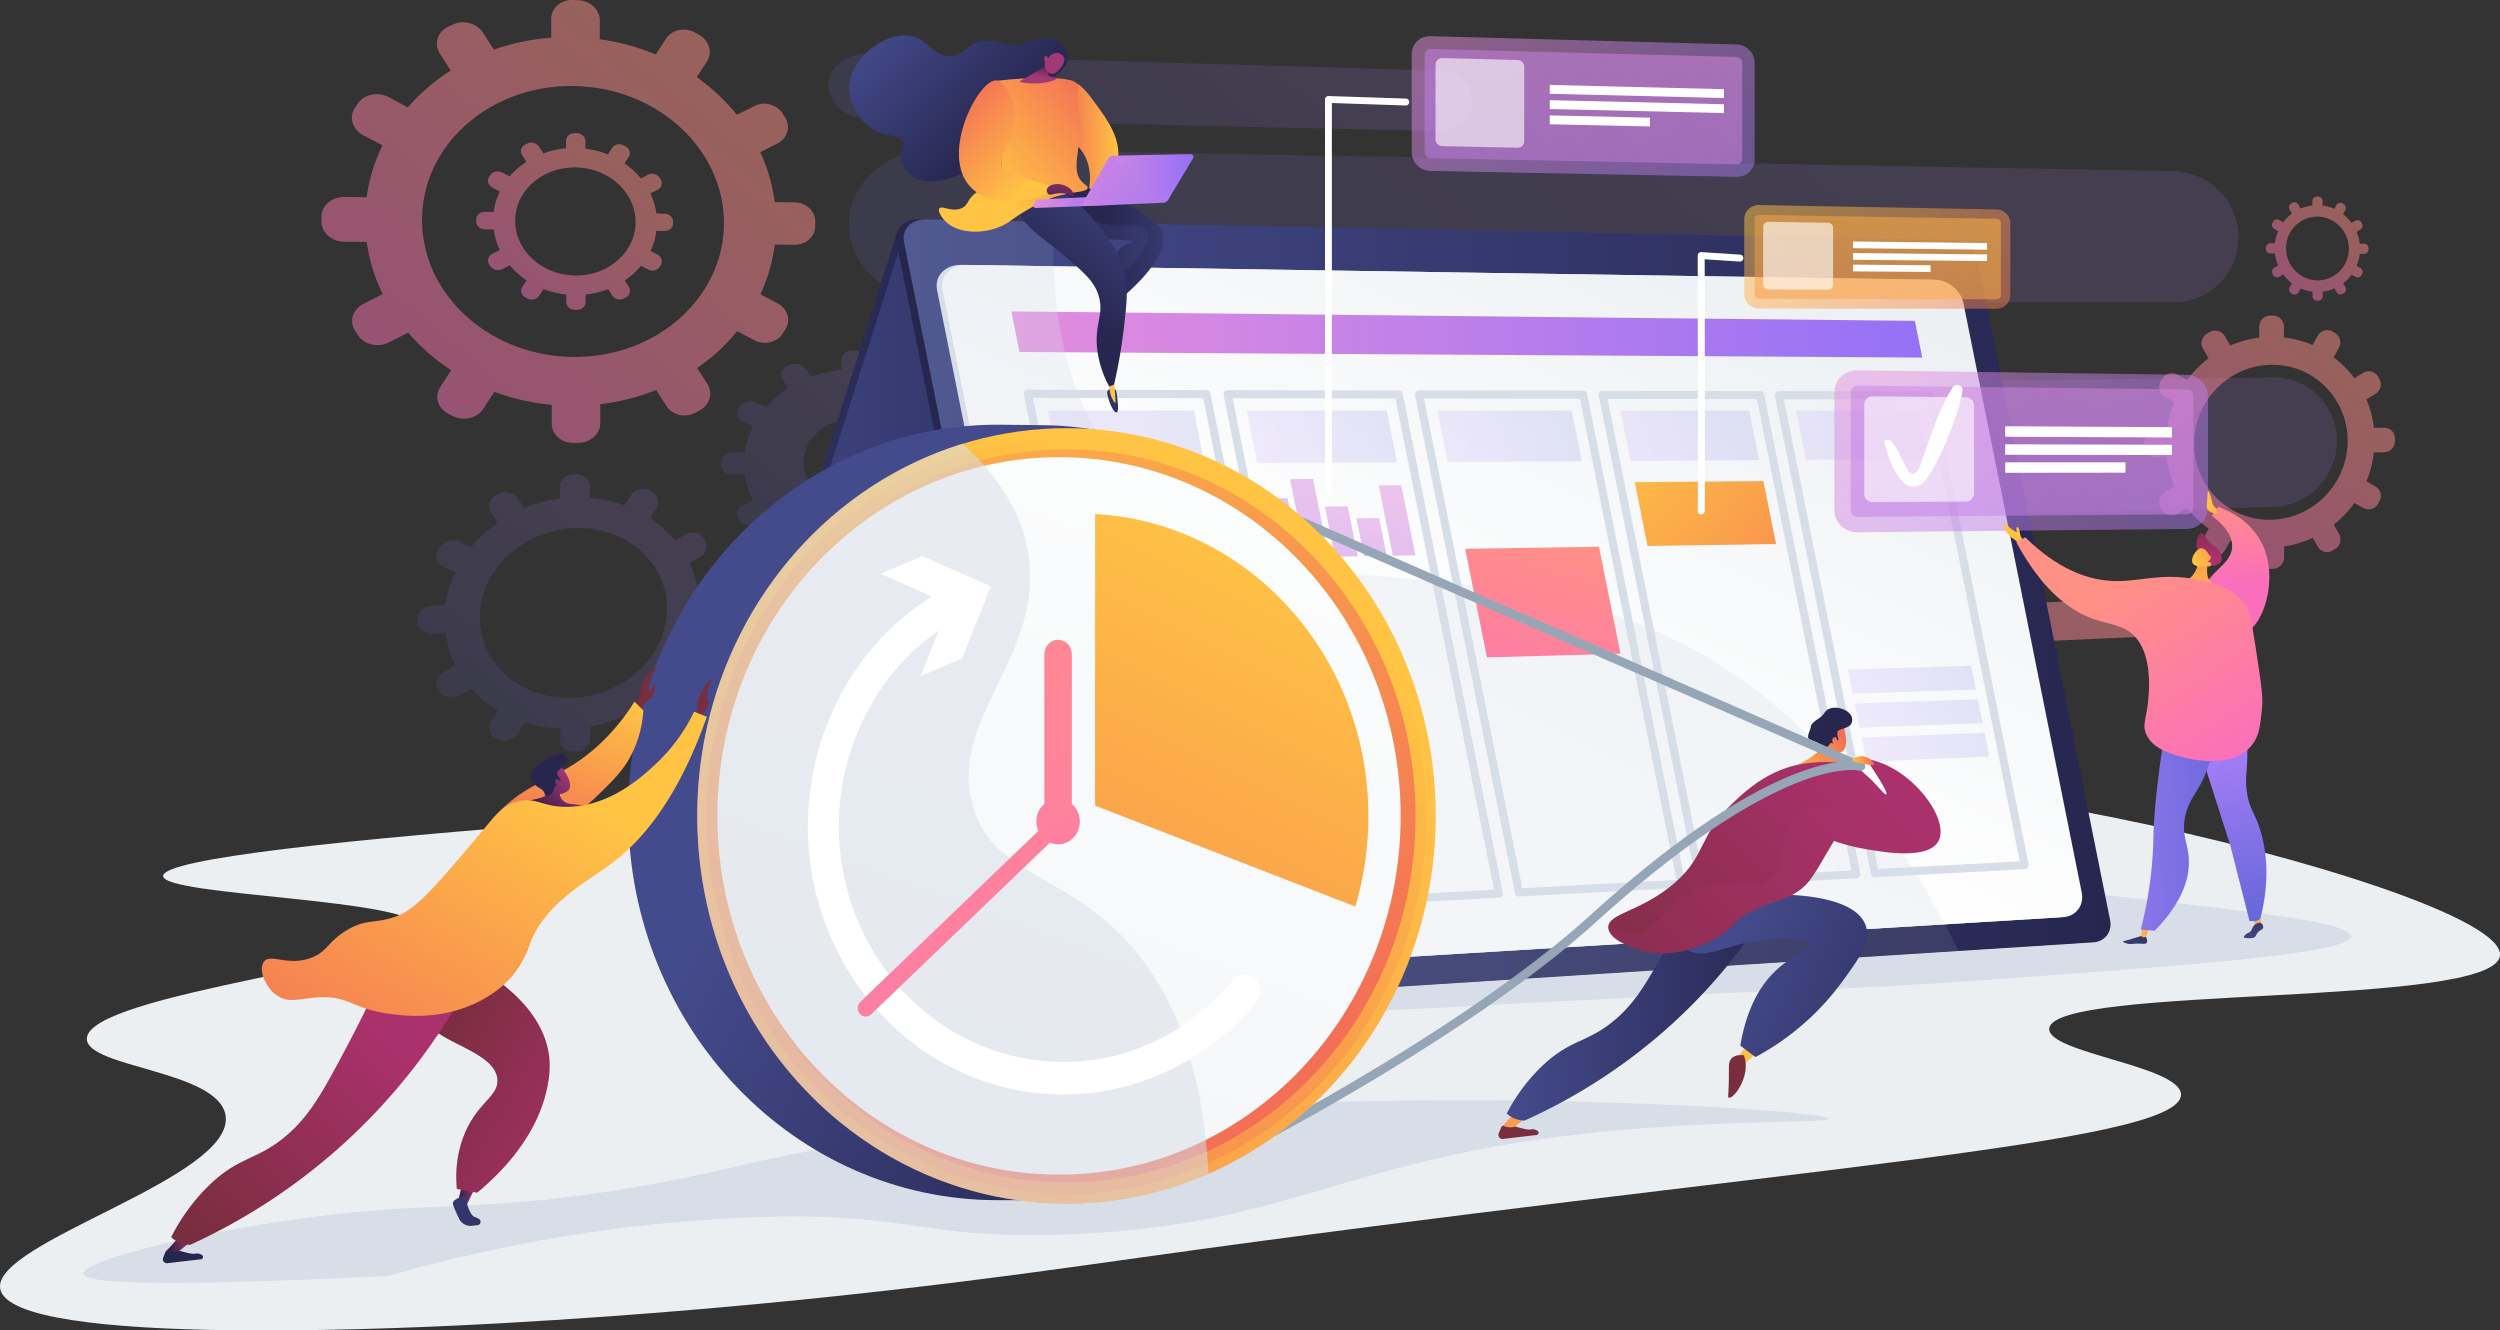 <svg xmlns="http://www.w3.org/2000/svg" xmlns:xlink="http://www.w3.org/1999/xlink" viewBox="0 0 2211.18 1176.76">
  <rect x="0" y="0" width="2211.18" height="1176.76" fill="#333333" stroke="none"/>
  <defs>
    <style>
      .cls-1 {
        isolation: isolate;
      }

      .cls-2 {
        fill: #ebeff2;
      }

      .cls-3 {
        fill: #d8dee8;
      }

      .cls-10, .cls-11, .cls-13, .cls-25, .cls-26, .cls-27, .cls-28, .cls-29, .cls-38, .cls-39, .cls-4, .cls-42, .cls-43, .cls-6, .cls-60, .cls-61 {
        opacity: 0.5;
      }

      .cls-4 {
        fill: url(#linear-gradient);
      }

      .cls-12, .cls-18, .cls-23, .cls-24, .cls-30, .cls-32, .cls-34, .cls-35, .cls-36, .cls-37, .cls-5, .cls-7, .cls-8, .cls-9 {
        opacity: 0.15;
      }

      .cls-12, .cls-18, .cls-22, .cls-23, .cls-24, .cls-30, .cls-32, .cls-34, .cls-35, .cls-36, .cls-37, .cls-47, .cls-5, .cls-54, .cls-57, .cls-63, .cls-7, .cls-74, .cls-8, .cls-9, .cls-95, .cls-99 {
        mix-blend-mode: multiply;
      }

      .cls-5 {
        fill: url(#linear-gradient-2);
      }

      .cls-6 {
        fill: url(#linear-gradient-3);
      }

      .cls-7 {
        fill: url(#linear-gradient-4);
      }

      .cls-8 {
        fill: url(#linear-gradient-5);
      }

      .cls-9 {
        fill: url(#linear-gradient-6);
      }

      .cls-10 {
        fill: url(#linear-gradient-7);
      }

      .cls-11 {
        fill: url(#linear-gradient-8);
      }

      .cls-12 {
        fill: url(#linear-gradient-9);
      }

      .cls-13 {
        fill: url(#linear-gradient-10);
      }

      .cls-14 {
        fill: url(#linear-gradient-11);
      }

      .cls-15 {
        fill: url(#linear-gradient-12);
      }

      .cls-16 {
        fill: url(#linear-gradient-13);
      }

      .cls-17 {
        fill: url(#linear-gradient-14);
      }

      .cls-19 {
        fill: #97a6b7;
      }

      .cls-20 {
        fill: url(#linear-gradient-15);
      }

      .cls-21 {
        fill: url(#linear-gradient-16);
      }

      .cls-109, .cls-22, .cls-47, .cls-54, .cls-57, .cls-63, .cls-74, .cls-95 {
        opacity: 0.3;
      }

      .cls-23 {
        fill: url(#linear-gradient-17);
      }

      .cls-24 {
        fill: url(#linear-gradient-18);
      }

      .cls-25 {
        fill: url(#linear-gradient-19);
      }

      .cls-26 {
        fill: url(#linear-gradient-20);
      }

      .cls-27 {
        fill: url(#linear-gradient-21);
      }

      .cls-28 {
        fill: url(#linear-gradient-22);
      }

      .cls-29 {
        fill: url(#linear-gradient-23);
      }

      .cls-30 {
        fill: url(#linear-gradient-24);
      }

      .cls-31 {
        fill: url(#linear-gradient-25);
      }

      .cls-32 {
        fill: url(#linear-gradient-26);
      }

      .cls-33 {
        fill: url(#linear-gradient-27);
      }

      .cls-34 {
        fill: url(#linear-gradient-28);
      }

      .cls-35 {
        fill: url(#linear-gradient-29);
      }

      .cls-36 {
        fill: url(#linear-gradient-30);
      }

      .cls-37 {
        fill: url(#linear-gradient-31);
      }

      .cls-38 {
        fill: url(#linear-gradient-32);
      }

      .cls-39 {
        fill: url(#linear-gradient-33);
      }

      .cls-40, .cls-41 {
        fill: #fff;
      }

      .cls-40 {
        opacity: 0.61;
      }

      .cls-42 {
        fill: url(#linear-gradient-34);
      }

      .cls-43 {
        fill: url(#linear-gradient-35);
      }

      .cls-44 {
        fill: url(#linear-gradient-36);
      }

      .cls-45 {
        fill: url(#linear-gradient-37);
      }

      .cls-46 {
        fill: url(#linear-gradient-38);
      }

      .cls-47 {
        fill: url(#linear-gradient-39);
      }

      .cls-48 {
        fill: url(#linear-gradient-40);
      }

      .cls-49 {
        fill: url(#linear-gradient-41);
      }

      .cls-50 {
        fill: url(#linear-gradient-42);
      }

      .cls-51 {
        fill: url(#linear-gradient-43);
      }

      .cls-52 {
        fill: url(#linear-gradient-44);
      }

      .cls-53 {
        fill: url(#linear-gradient-45);
      }

      .cls-54 {
        fill: url(#linear-gradient-46);
      }

      .cls-55 {
        fill: url(#linear-gradient-47);
      }

      .cls-56 {
        fill: url(#linear-gradient-48);
      }

      .cls-57 {
        fill: url(#linear-gradient-49);
      }

      .cls-58 {
        fill: url(#linear-gradient-50);
      }

      .cls-59 {
        fill: url(#linear-gradient-51);
      }

      .cls-60 {
        fill: url(#linear-gradient-52);
      }

      .cls-61 {
        fill: url(#linear-gradient-53);
      }

      .cls-62 {
        fill: url(#linear-gradient-54);
      }

      .cls-63 {
        fill: url(#linear-gradient-55);
      }

      .cls-64 {
        fill: url(#linear-gradient-56);
      }

      .cls-65 {
        fill: url(#linear-gradient-57);
      }

      .cls-66 {
        fill: url(#linear-gradient-58);
      }

      .cls-67 {
        fill: url(#linear-gradient-59);
      }

      .cls-68 {
        fill: url(#linear-gradient-60);
      }

      .cls-69 {
        fill: url(#linear-gradient-61);
      }

      .cls-70 {
        fill: url(#linear-gradient-62);
      }

      .cls-71 {
        fill: url(#linear-gradient-63);
      }

      .cls-72 {
        fill: url(#linear-gradient-64);
      }

      .cls-73 {
        fill: url(#linear-gradient-65);
      }

      .cls-74 {
        fill: url(#linear-gradient-66);
      }

      .cls-75 {
        fill: url(#linear-gradient-67);
      }

      .cls-76 {
        fill: url(#linear-gradient-68);
      }

      .cls-77 {
        fill: url(#linear-gradient-69);
      }

      .cls-78 {
        fill: url(#linear-gradient-70);
      }

      .cls-79 {
        fill: url(#linear-gradient-71);
      }

      .cls-80 {
        fill: #26264f;
      }

      .cls-81 {
        fill: url(#linear-gradient-72);
      }

      .cls-82 {
        fill: url(#linear-gradient-73);
      }

      .cls-83 {
        fill: url(#linear-gradient-74);
      }

      .cls-84 {
        fill: url(#linear-gradient-75);
      }

      .cls-85 {
        fill: url(#linear-gradient-76);
      }

      .cls-86 {
        fill: url(#linear-gradient-77);
      }

      .cls-87 {
        fill: url(#linear-gradient-78);
      }

      .cls-88 {
        fill: url(#linear-gradient-79);
      }

      .cls-89 {
        fill: url(#linear-gradient-80);
      }

      .cls-90 {
        fill: url(#linear-gradient-81);
      }

      .cls-91 {
        fill: url(#linear-gradient-82);
      }

      .cls-92 {
        fill: url(#linear-gradient-83);
      }

      .cls-93 {
        fill: url(#linear-gradient-84);
      }

      .cls-94 {
        fill: url(#linear-gradient-85);
      }

      .cls-95 {
        fill: url(#linear-gradient-86);
      }

      .cls-96 {
        fill: url(#linear-gradient-87);
      }

      .cls-97 {
        fill: url(#linear-gradient-88);
      }

      .cls-98 {
        fill: url(#linear-gradient-89);
      }

      .cls-99 {
        opacity: 0.54;
      }

      .cls-100 {
        fill: url(#linear-gradient-90);
      }

      .cls-101 {
        fill: url(#linear-gradient-91);
      }

      .cls-102 {
        fill: url(#linear-gradient-92);
      }

      .cls-103 {
        fill: url(#linear-gradient-93);
      }

      .cls-104 {
        fill: url(#linear-gradient-94);
      }

      .cls-105 {
        fill: url(#linear-gradient-95);
      }

      .cls-106 {
        fill: url(#linear-gradient-96);
      }

      .cls-107 {
        fill: url(#linear-gradient-97);
      }

      .cls-108 {
        fill: url(#linear-gradient-98);
      }

      .cls-109 {
        mix-blend-mode: color-burn;
      }

      .cls-110 {
        fill: url(#linear-gradient-99);
      }

      .cls-111 {
        fill: url(#linear-gradient-100);
      }

      .cls-112 {
        fill: url(#linear-gradient-101);
      }

      .cls-113 {
        fill: url(#linear-gradient-102);
      }

      .cls-114 {
        fill: url(#linear-gradient-103);
      }

      .cls-115 {
        fill: url(#linear-gradient-104);
      }

      .cls-116 {
        fill: url(#linear-gradient-105);
      }

      .cls-117 {
        fill: url(#linear-gradient-106);
      }

      .cls-118 {
        fill: url(#linear-gradient-107);
      }

      .cls-119 {
        fill: url(#linear-gradient-108);
      }
    </style>
    <linearGradient id="linear-gradient" x1="604.67" y1="71.25" x2="345.62" y2="386.62" gradientUnits="userSpaceOnUse">
      <stop offset="0" stop-color="#ff9085"/>
      <stop offset="1" stop-color="#fb6fbb"/>
    </linearGradient>
    <linearGradient id="linear-gradient-2" x1="569.88" y1="462.46" x2="404.07" y2="664.31" gradientUnits="userSpaceOnUse">
      <stop offset="0" stop-color="#aa80f9"/>
      <stop offset="1" stop-color="#6165d7"/>
    </linearGradient>
    <linearGradient id="linear-gradient-3" x1="548.84" y1="146.43" x2="445.51" y2="272.22" xlink:href="#linear-gradient"/>
    <linearGradient id="linear-gradient-4" x1="1571.46" y1="-47.15" x2="1044.34" y2="594.55" xlink:href="#linear-gradient-2"/>
    <linearGradient id="linear-gradient-5" x1="1677.21" y1="149.31" x2="1148.69" y2="792.72" xlink:href="#linear-gradient-2"/>
    <linearGradient id="linear-gradient-6" x1="1111" y1="-31.25" x2="872.28" y2="259.37" xlink:href="#linear-gradient-2"/>
    <linearGradient id="linear-gradient-7" x1="2063.85" y1="322.17" x2="1919.86" y2="497.47" xlink:href="#linear-gradient"/>
    <linearGradient id="linear-gradient-8" x1="2072.45" y1="191.85" x2="2013.98" y2="263.02" xlink:href="#linear-gradient"/>
    <linearGradient id="linear-gradient-9" x1="806.66" y1="343.68" x2="672.2" y2="507.37" xlink:href="#linear-gradient-2"/>
    <linearGradient id="linear-gradient-10" x1="1835.65" y1="481.85" x2="1690.32" y2="658.76" xlink:href="#linear-gradient"/>
    <linearGradient id="linear-gradient-11" x1="401.4" y1="501.24" x2="824.01" y2="501.24" gradientUnits="userSpaceOnUse">
      <stop offset="0" stop-color="#444b8c"/>
      <stop offset="1" stop-color="#26264f"/>
    </linearGradient>
    <linearGradient id="linear-gradient-12" x1="616.26" y1="501.24" x2="1038.87" y2="501.24" xlink:href="#linear-gradient-11"/>
    <linearGradient id="linear-gradient-13" x1="1684.78" y1="490.8" x2="898.18" y2="541.45" xlink:href="#linear-gradient-11"/>
    <linearGradient id="linear-gradient-14" x1="799.26" y1="542.28" x2="1866.72" y2="542.28" xlink:href="#linear-gradient-11"/>
    <linearGradient id="linear-gradient-15" x1="1515.18" y1="153.59" x2="1290.67" y2="620.58" gradientUnits="userSpaceOnUse">
      <stop offset="0" stop-color="#ebeff2"/>
      <stop offset="1" stop-color="#fff"/>
    </linearGradient>
    <linearGradient id="linear-gradient-16" x1="894.53" y1="295.85" x2="1700.16" y2="295.85" gradientUnits="userSpaceOnUse">
      <stop offset="0" stop-color="#e38ddd"/>
      <stop offset="1" stop-color="#9571f6"/>
    </linearGradient>
    <linearGradient id="linear-gradient-17" x1="-354.75" y1="467.39" x2="-225.6" y2="467.39" gradientTransform="matrix(1, 0, 0.2, 0.99, 1193.61, -74.76)" xlink:href="#linear-gradient-2"/>
    <linearGradient id="linear-gradient-18" x1="-178.79" y1="466.87" x2="-55.01" y2="466.87" gradientTransform="matrix(1, 0, 0.2, 0.99, 1193.61, -74.76)" xlink:href="#linear-gradient-2"/>
    <linearGradient id="linear-gradient-19" x1="-152.91" y1="493.81" x2="-199.94" y2="658.41" gradientTransform="matrix(1, 0, 0.2, 0.99, 1193.61, -74.76)" xlink:href="#linear-gradient-16"/>
    <linearGradient id="linear-gradient-20" x1="-125.03" y1="478.54" x2="-185.47" y2="690.07" gradientTransform="matrix(1, 0, 0.2, 0.99, 1193.61, -74.76)" xlink:href="#linear-gradient-16"/>
    <linearGradient id="linear-gradient-21" x1="-106.64" y1="516.84" x2="-147.19" y2="658.75" gradientTransform="matrix(1, 0, 0.2, 0.99, 1193.61, -74.76)" xlink:href="#linear-gradient-16"/>
    <linearGradient id="linear-gradient-22" x1="-84.44" y1="534.2" x2="-116.26" y2="645.56" gradientTransform="matrix(1, 0, 0.2, 0.99, 1193.61, -74.76)" xlink:href="#linear-gradient-16"/>
    <linearGradient id="linear-gradient-23" x1="-56.61" y1="511.28" x2="-111.53" y2="703.52" gradientTransform="matrix(1, 0, 0.2, 0.99, 1193.61, -74.76)" xlink:href="#linear-gradient-16"/>
    <linearGradient id="linear-gradient-24" x1="-10.13" y1="466.37" x2="108.61" y2="466.37" gradientTransform="matrix(1, 0, 0.2, 0.99, 1193.61, -74.76)" xlink:href="#linear-gradient-2"/>
    <linearGradient id="linear-gradient-25" x1="70.17" y1="548.68" x2="-3.47" y2="779.08" gradientTransform="matrix(1, 0, 0.2, 0.99, 1193.61, -74.76)" xlink:href="#linear-gradient"/>
    <linearGradient id="linear-gradient-26" x1="151.68" y1="465.89" x2="265.67" y2="465.89" gradientTransform="matrix(1, 0, 0.2, 0.99, 1193.61, -74.76)" xlink:href="#linear-gradient-2"/>
    <linearGradient id="linear-gradient-27" x1="1423.91" y1="378.19" x2="1675.56" y2="604.52" gradientUnits="userSpaceOnUse">
      <stop offset="0" stop-color="#ffc444"/>
      <stop offset="1" stop-color="#f36f56"/>
    </linearGradient>
    <linearGradient id="linear-gradient-28" x1="307.04" y1="465.44" x2="416.57" y2="465.44" gradientTransform="matrix(1, 0, 0.2, 0.99, 1193.61, -74.76)" xlink:href="#linear-gradient-2"/>
    <linearGradient id="linear-gradient-29" x1="307.04" y1="684.39" x2="416.57" y2="684.39" gradientTransform="matrix(1, 0, 0.2, 0.99, 1193.61, -74.76)" xlink:href="#linear-gradient-2"/>
    <linearGradient id="linear-gradient-30" x1="307.04" y1="714.64" x2="416.57" y2="714.64" gradientTransform="matrix(1, 0, 0.2, 0.99, 1193.61, -74.76)" xlink:href="#linear-gradient-2"/>
    <linearGradient id="linear-gradient-31" x1="307.04" y1="744.89" x2="416.57" y2="744.89" gradientTransform="matrix(1, 0, 0.2, 0.99, 1193.61, -74.76)" xlink:href="#linear-gradient-2"/>
    <linearGradient id="linear-gradient-32" x1="1338.67" y1="92.08" x2="1557.09" y2="355.35" gradientTransform="matrix(0.99, -0.03, 0, 1, -8.98, -45.96)" xlink:href="#linear-gradient-16"/>
    <linearGradient id="linear-gradient-33" x1="1566.18" y1="29.87" x2="1078" y2="553.61" gradientTransform="matrix(0.99, -0.03, 0, 1, -8.98, -45.96)" xlink:href="#linear-gradient-16"/>
    <linearGradient id="linear-gradient-34" x1="1597.92" y1="199.61" x2="1761.2" y2="396.43" gradientTransform="matrix(1, -0.02, 0, 1, 0.65, -17.37)" xlink:href="#linear-gradient-27"/>
    <linearGradient id="linear-gradient-35" x1="1774.07" y1="146.98" x2="1389.88" y2="559.16" gradientTransform="matrix(1, -0.02, 0, 1, 0.65, -17.37)" xlink:href="#linear-gradient-27"/>
    <linearGradient id="linear-gradient-36" x1="-4928.79" y1="124.47" x2="-4879.59" y2="124.47" gradientTransform="matrix(-1, 0, 0, 1, -3939.62, 0)" xlink:href="#linear-gradient-27"/>
    <linearGradient id="linear-gradient-37" x1="-4011.92" y1="216.84" x2="-3916.52" y2="216.84" gradientTransform="matrix(-1, 0, 0, 1, -2938.03, 0)" xlink:href="#linear-gradient-11"/>
    <linearGradient id="linear-gradient-38" x1="4039.29" y1="-851.79" x2="4043.42" y2="-777.57" gradientTransform="matrix(0.96, 0.29, -0.29, 0.96, -3120.21, -41.52)" xlink:href="#linear-gradient-11"/>
    <linearGradient id="linear-gradient-39" x1="-3967.07" y1="220.43" x2="-3871.67" y2="220.43" gradientTransform="matrix(-1, 0, 0, 1, -2938.03, 0)" gradientUnits="userSpaceOnUse">
      <stop offset="0" stop-color="#444b8c"/>
      <stop offset="1" stop-color="#3e4177"/>
    </linearGradient>
    <linearGradient id="linear-gradient-40" x1="4038.16" y1="-812.5" x2="4035.97" y2="-912.72" gradientTransform="matrix(0.96, 0.29, -0.29, 0.96, -3120.21, -41.52)" xlink:href="#linear-gradient-27"/>
    <linearGradient id="linear-gradient-41" x1="-3960.98" y1="157.61" x2="-3875.44" y2="261.54" gradientTransform="matrix(-1, 0, 0, 1, -2938.03, 0)" xlink:href="#linear-gradient-11"/>
    <linearGradient id="linear-gradient-42" x1="-3694.87" y1="-129.12" x2="-3808" y2="-34.39" gradientTransform="matrix(-1, -0.05, -0.05, 1, -2915.59, -46.81)" xlink:href="#linear-gradient-11"/>
    <linearGradient id="linear-gradient-43" x1="875.5" y1="160.69" x2="967.38" y2="78.09" xlink:href="#linear-gradient-27"/>
    <linearGradient id="linear-gradient-44" x1="920.51" y1="51.63" x2="918.45" y2="67.74" gradientUnits="userSpaceOnUse">
      <stop offset="0" stop-color="#311944"/>
      <stop offset="1" stop-color="#a03976"/>
    </linearGradient>
    <linearGradient id="linear-gradient-45" x1="932.48" y1="39.08" x2="932.48" y2="43.79" xlink:href="#linear-gradient-44"/>
    <linearGradient id="linear-gradient-46" x1="878.52" y1="164.05" x2="970.39" y2="81.44" xlink:href="#linear-gradient-27"/>
    <linearGradient id="linear-gradient-47" x1="913.81" y1="178.58" x2="986.16" y2="178.58" xlink:href="#linear-gradient-16"/>
    <linearGradient id="linear-gradient-48" x1="956.29" y1="159.29" x2="1055.59" y2="159.29" xlink:href="#linear-gradient-16"/>
    <linearGradient id="linear-gradient-49" x1="-2127.22" y1="132.94" x2="-2079.79" y2="179.99" gradientTransform="matrix(-1, 0, 0, 1, -1094.8, 0)" xlink:href="#linear-gradient-16"/>
    <linearGradient id="linear-gradient-50" x1="913.57" y1="160.07" x2="843.41" y2="91.04" xlink:href="#linear-gradient-27"/>
    <linearGradient id="linear-gradient-51" x1="935.36" y1="189.33" x2="940.41" y2="150.04" xlink:href="#linear-gradient-44"/>
    <linearGradient id="linear-gradient-52" x1="1701.61" y1="297.11" x2="1933.64" y2="576.8" xlink:href="#linear-gradient-16"/>
    <linearGradient id="linear-gradient-53" x1="1956.87" y1="217.34" x2="1395.33" y2="819.79" xlink:href="#linear-gradient-16"/>
    <linearGradient id="linear-gradient-54" x1="1984.11" y1="439.11" x2="1978.57" y2="515" xlink:href="#linear-gradient"/>
    <linearGradient id="linear-gradient-55" x1="1983.85" y1="439.1" x2="1978.32" y2="514.98" xlink:href="#linear-gradient"/>
    <linearGradient id="linear-gradient-56" x1="1975.27" y1="487.63" x2="1954.69" y2="446.09" gradientUnits="userSpaceOnUse">
      <stop offset="0" stop-color="#f36f56"/>
      <stop offset="1" stop-color="#ffc444"/>
    </linearGradient>
    <linearGradient id="linear-gradient-57" x1="790.44" y1="434.55" x2="787.81" y2="402.97" gradientTransform="matrix(1, 0.05, -0.05, 1, 1188.03, 18.3)" gradientUnits="userSpaceOnUse">
      <stop offset="0" stop-color="#ab316d"/>
      <stop offset="1" stop-color="#792d3d"/>
    </linearGradient>
    <linearGradient id="linear-gradient-58" x1="781.07" y1="387.99" x2="783.59" y2="481.06" gradientTransform="matrix(1, 0.05, -0.05, 1, 1188.03, 18.3)" xlink:href="#linear-gradient-56"/>
    <linearGradient id="linear-gradient-59" x1="-1051.76" y1="228.32" x2="-1026.94" y2="254.48" gradientTransform="matrix(-0.97, -0.26, -0.26, 0.97, 1014.43, -12.5)" xlink:href="#linear-gradient-56"/>
    <linearGradient id="linear-gradient-60" x1="1798.41" y1="498.61" x2="1783.07" y2="473.91" xlink:href="#linear-gradient-56"/>
    <linearGradient id="linear-gradient-61" x1="-763.91" y1="861.15" x2="-780.59" y2="806.16" gradientTransform="matrix(-1, 0.01, 0.01, 1, 1106.29, 4.56)" xlink:href="#linear-gradient-11"/>
    <linearGradient id="linear-gradient-62" x1="-2007.37" y1="173.36" x2="-2007.37" y2="85.02" gradientTransform="matrix(-0.98, -0.19, -0.19, 0.98, -44.79, 293.2)" xlink:href="#linear-gradient-27"/>
    <linearGradient id="linear-gradient-63" x1="-878.63" y1="838.85" x2="-878.63" y2="750.5" gradientTransform="matrix(-1, 0.01, 0.01, 1, 1106.29, 4.56)" xlink:href="#linear-gradient-27"/>
    <linearGradient id="linear-gradient-64" x1="-872.49" y1="842.19" x2="-889.17" y2="787.2" gradientTransform="matrix(-1, 0.01, 0.01, 1, 1106.29, 4.56)" xlink:href="#linear-gradient-11"/>
    <linearGradient id="linear-gradient-65" x1="460.95" y1="1070.49" x2="452.84" y2="1253.04" gradientTransform="matrix(-0.98, 0.21, 0.21, 0.98, 2185.76, -497.3)" xlink:href="#linear-gradient-2"/>
    <linearGradient id="linear-gradient-66" x1="460.95" y1="1070.49" x2="452.84" y2="1253.04" gradientTransform="matrix(-0.98, 0.21, 0.21, 0.98, 2185.76, -497.3)" xlink:href="#linear-gradient-2"/>
    <linearGradient id="linear-gradient-67" x1="-699.77" y1="733.33" x2="-879.76" y2="725.15" gradientTransform="matrix(-1, 0.01, 0.01, 1, 1106.29, 4.56)" xlink:href="#linear-gradient-2"/>
    <linearGradient id="linear-gradient-68" x1="1885.75" y1="509.64" x2="1989.03" y2="666.8" xlink:href="#linear-gradient"/>
    <linearGradient id="linear-gradient-69" x1="1862.97" y1="524.61" x2="1966.25" y2="681.77" xlink:href="#linear-gradient"/>
    <linearGradient id="linear-gradient-70" x1="-6071.71" y1="468.73" x2="-6106.55" y2="419.37" gradientTransform="matrix(-1, -0.08, -0.08, 1, -4421.26, -235.35)" xlink:href="#linear-gradient-27"/>
    <linearGradient id="linear-gradient-71" x1="-7713.77" y1="-761.32" x2="-7744.11" y2="-804.32" gradientTransform="matrix(-0.93, -0.37, -0.37, 0.93, -5864.35, -1457.38)" xlink:href="#linear-gradient-27"/>
    <linearGradient id="linear-gradient-72" x1="-7715.88" y1="-759.83" x2="-7746.23" y2="-802.82" gradientTransform="matrix(-0.93, -0.37, -0.37, 0.93, -5864.35, -1457.38)" xlink:href="#linear-gradient-27"/>
    <linearGradient id="linear-gradient-73" x1="1549.29" y1="924.86" x2="1478.57" y2="1175.19" xlink:href="#linear-gradient-27"/>
    <linearGradient id="linear-gradient-74" x1="1522.08" y1="1067.25" x2="1526.57" y2="1029.09" gradientTransform="matrix(1, 0, 0, 1, 0, 0)" xlink:href="#linear-gradient-57"/>
    <linearGradient id="linear-gradient-75" x1="1338.03" y1="1045.6" x2="1342.52" y2="1007.43" gradientTransform="matrix(1, 0, 0, 1, 0, 0)" xlink:href="#linear-gradient-57"/>
    <linearGradient id="linear-gradient-76" x1="1373.3" y1="875.14" x2="1302.58" y2="1125.48" xlink:href="#linear-gradient-27"/>
    <linearGradient id="linear-gradient-77" x1="1332.7" y1="879.08" x2="1580.23" y2="879.08" xlink:href="#linear-gradient-11"/>
    <linearGradient id="linear-gradient-78" x1="1332.7" y1="879.09" x2="1580.23" y2="879.09" xlink:href="#linear-gradient-11"/>
    <linearGradient id="linear-gradient-79" x1="1530.28" y1="845.03" x2="1766.02" y2="932.03" xlink:href="#linear-gradient-11"/>
    <linearGradient id="linear-gradient-80" x1="1639.23" y1="668" x2="1393.39" y2="918.33" gradientTransform="matrix(1, 0, 0, 1, 0, 0)" xlink:href="#linear-gradient-57"/>
    <linearGradient id="linear-gradient-81" x1="1672.94" y1="701.1" x2="1427.09" y2="951.43" gradientTransform="matrix(1, 0, 0, 1, 0, 0)" xlink:href="#linear-gradient-57"/>
    <linearGradient id="linear-gradient-82" x1="1631.7" y1="717.05" x2="873.6" y2="1488.99" gradientTransform="matrix(1, 0, 0, 1, 0, 0)" xlink:href="#linear-gradient-57"/>
    <linearGradient id="linear-gradient-83" x1="212.03" y1="1114.77" x2="230.21" y2="1114.77" gradientTransform="translate(1190.14 -366.76) rotate(-12.52)" xlink:href="#linear-gradient-27"/>
    <linearGradient id="linear-gradient-84" x1="734.37" y1="624.91" x2="1140.33" y2="859.94" xlink:href="#linear-gradient-11"/>
    <linearGradient id="linear-gradient-85" x1="1078.23" y1="518.91" x2="425" y2="1500.29" xlink:href="#linear-gradient-27"/>
    <linearGradient id="linear-gradient-86" x1="1109.59" y1="489.08" x2="913.35" y2="763.52" xlink:href="#linear-gradient-27"/>
    <linearGradient id="linear-gradient-87" x1="739.06" y1="175.26" x2="1034.81" y2="966.48" xlink:href="#linear-gradient-27"/>
    <linearGradient id="linear-gradient-88" x1="560.9" y1="1734.49" x2="1149.81" y2="147.23" xlink:href="#linear-gradient-15"/>
    <linearGradient id="linear-gradient-89" x1="1154.73" y1="485.3" x2="804.42" y2="1189.91" xlink:href="#linear-gradient-27"/>
    <linearGradient id="linear-gradient-90" x1="769.79" y1="417.06" x2="1146.05" y2="1118.47" xlink:href="#linear-gradient"/>
    <linearGradient id="linear-gradient-91" x1="803.12" y1="399.18" x2="1179.38" y2="1100.59" xlink:href="#linear-gradient"/>
    <linearGradient id="linear-gradient-92" x1="665.13" y1="473.2" x2="1041.39" y2="1174.61" xlink:href="#linear-gradient"/>
    <linearGradient id="linear-gradient-93" x1="405.14" y1="1054.5" x2="421.98" y2="1054.5" xlink:href="#linear-gradient-44"/>
    <linearGradient id="linear-gradient-94" x1="437.68" y1="985.12" x2="393.53" y2="1140.03" xlink:href="#linear-gradient-11"/>
    <linearGradient id="linear-gradient-95" x1="535.24" y1="1019.52" x2="371.34" y2="931.21" gradientTransform="matrix(1, 0, 0, 1, 0, 0)" xlink:href="#linear-gradient-57"/>
    <linearGradient id="linear-gradient-96" x1="216.15" y1="921.98" x2="172" y2="1076.89" xlink:href="#linear-gradient-11"/>
    <linearGradient id="linear-gradient-97" x1="148.07" y1="1100.05" x2="170.52" y2="1100.05" xlink:href="#linear-gradient-44"/>
    <linearGradient id="linear-gradient-98" x1="488.34" y1="700.29" x2="554.41" y2="630.26" gradientTransform="matrix(1, 0, 0, 1, 0, 0)" xlink:href="#linear-gradient-57"/>
    <linearGradient id="linear-gradient-99" x1="529.61" y1="1029.95" x2="365.72" y2="941.64" gradientTransform="matrix(1, 0, 0, 1, 0, 0)" xlink:href="#linear-gradient-57"/>
    <linearGradient id="linear-gradient-100" x1="345.14" y1="916.46" x2="170.02" y2="1098.31" gradientTransform="matrix(1, 0, 0, 1, 0, 0)" xlink:href="#linear-gradient-57"/>
    <linearGradient id="linear-gradient-101" x1="529.81" y1="607.62" x2="475.21" y2="747.89" xlink:href="#linear-gradient-27"/>
    <linearGradient id="linear-gradient-102" x1="520.15" y1="730.31" x2="586.23" y2="660.28" gradientTransform="matrix(1, 0, 0, 1, 0, 0)" xlink:href="#linear-gradient-57"/>
    <linearGradient id="linear-gradient-103" x1="-4476.68" y1="724.83" x2="-4500.93" y2="690.48" gradientTransform="matrix(-1, 0, 0, 1, -3994.5, 0)" xlink:href="#linear-gradient-44"/>
    <linearGradient id="linear-gradient-104" x1="338.83" y1="910.38" x2="163.71" y2="1092.24" gradientTransform="matrix(1, 0, 0, 1, 0, 0)" xlink:href="#linear-gradient-57"/>
    <linearGradient id="linear-gradient-105" x1="-4463.05" y1="723.22" x2="-4493.4" y2="680.23" gradientTransform="matrix(-1, 0, 0, 1, -3994.5, 0)" xlink:href="#linear-gradient-44"/>
    <linearGradient id="linear-gradient-106" x1="-4465.17" y1="724.71" x2="-4495.52" y2="681.72" gradientTransform="matrix(-1, 0, 0, 1, -3994.5, 0)" xlink:href="#linear-gradient-44"/>
    <linearGradient id="linear-gradient-107" x1="468.09" y1="682.53" x2="285.48" y2="997.6" xlink:href="#linear-gradient-27"/>
    <linearGradient id="linear-gradient-108" x1="468.18" y1="682.59" x2="285.57" y2="997.65" xlink:href="#linear-gradient-27"/>
  </defs>
  <title>timee-management</title>
  <g class="cls-1">
    <g id="Livello_2" data-name="Livello 2">
      <g id="Illustration">
        <g>
          <path class="cls-2" d="M1113.3,689c-305.52,17.28-970.17,54.86-969,85.86.68,18,226.07,19.76,226.92,46C372.18,851,75.92,878.23,76.83,919c.56,25.44,116.19,27.77,122.66,67.46,9,55.39-206.28,111.72-199.32,153.32,9,53.64,379.13,34.14,441.57,30.67,264.06-14.69,457.06-42.83,567.3-58.26,562.1-78.7,920.6-99.89,920-144.13-.38-25.33-118.2-36.69-116.53-58.26,3-39.15,392.42-17.86,398.64-64.4,4.19-31.28-165.61-86.81-343.44-122.66C1579.8,664.71,1355.73,675.31,1113.3,689Z"/>
          <path class="cls-3" d="M656.39,1030.42c-21.42,4.92-58.63,14-112.43,22.49-107.75,17-151,10.87-241.23,20.44-112.88,12-230.27,41.21-229,53.16.81,7.43,48.12,13,269.85,2a1357.78,1357.78,0,0,1,306.65-51.11c157.12-7.82,159.11,19.92,296.43,14.31,208.61-8.52,245.88-74.26,509-94,91.41-6.87,161.46-4.54,161.51-8.17.07-5.56-162.92-16.91-333.23-16.36C1209.48,973.42,900.21,974.42,656.39,1030.42Z"/>
          <path class="cls-3" d="M1147,887.32c2.35,12.32,72.26,6.83,239.19-2,245-13,223.57-8.07,368-18.4,176.84-12.66,324.9-23.26,325-38.85.1-10.78-70.57-19.4-130.83-26.57-185.61-22.08-406.66-46.28-660.32,26.57C1278.51,830.79,1143.71,869.88,1147,887.32Z"/>
          <g>
            <path class="cls-4" d="M703,179l-17.75-.23a150.25,150.25,0,0,0-12.83-44.12l15.36-7.85c8.7-4.45,11.68-14.62,6.66-22.74l-2.2-3.56c-5-8.14-16.19-11.18-24.94-6.76l-15.52,7.83A176.55,176.55,0,0,0,616.29,68.3l9-14c5.11-7.93,2.08-18.36-6.8-23.33l-3.89-2.18c-8.91-5-20.33-2.6-25.5,5.35L580,48.2A198,198,0,0,0,530.5,34.73V18C530.5,8.58,522,.59,511.41.19L506.78,0c-10.6-.4-19.22,7-19.22,16.52V33.37A196.42,196.42,0,0,0,436.79,43.9L427.28,29c-5.41-8.5-17.43-11.77-26.86-7.28l-4.14,2c-9.46,4.51-12.71,15.1-7.23,23.63l9.65,15.05a172.46,172.46,0,0,0-38,32.56l-16.85-9c-9.6-5.1-21.91-2.53-27.48,5.77l-2.45,3.64c-5.58,8.32-2.27,19.2,7.39,24.27l17,8.92a147.8,147.8,0,0,0-14,45.89l-19.67-.26c-11.21-.14-20.31,7.68-20.31,17.47v4.28c0,9.79,9.1,17.8,20.31,17.88l19.72.15a150.3,150.3,0,0,0,14.13,46.15l-16.93,8.55c-9.66,4.87-13,15.68-7.39,24.11l2.45,3.69c5.57,8.42,17.88,11.25,27.47,6.34L361,294.17a178.3,178.3,0,0,0,38.06,33.26l-9.63,14.81c-5.47,8.41-2.22,19.07,7.24,23.77l4.14,2.06c9.43,4.69,21.44,1.67,26.86-6.72l9.53-14.77A199.21,199.21,0,0,0,488,358.05v16.78c0,9.53,8.61,17.1,19.21,16.92l4.63-.08c10.56-.17,19.09-8,19.09-17.46V357.48a194.8,194.8,0,0,0,49.47-12.56l9.11,14.21c5.17,8.06,16.59,10.69,25.5,5.89l3.89-2.1c8.87-4.79,11.91-15.16,6.79-23.19l-9.06-14.23A170.83,170.83,0,0,0,652,292.92l15.48,8.13c8.75,4.6,19.91,1.79,24.94-6.24l2.2-3.52c5-8,2-18.25-6.66-22.88l-15.41-8.19a147.49,147.49,0,0,0,12.72-43.88l17.7.13c10,.08,18.09-7.33,18.09-16.54v-4C721.07,186.68,713,179.1,703,179ZM509.31,315.69c-74.47.46-136-53.79-136-121.18s61.5-120.38,136-118.37c73,2,131,56.18,131,121.13S582.27,315.23,509.31,315.69Z"/>
            <path class="cls-5" d="M628.82,524.55l-11,.49a90.45,90.45,0,0,0-8-27.17l9.52-5.47c5.4-3.09,7.25-9.57,4.13-14.47l-1.36-2.16c-3.12-4.91-10-6.41-15.46-3.34l-9.63,5.46a101,101,0,0,0-22-19.55l5.6-9.09a10,10,0,0,0-4.21-14.37L574,433.66a12.32,12.32,0,0,0-15.81,4.26l-5.66,9.13a116.92,116.92,0,0,0-30.71-6.67V429.93c0-5.93-5.29-10.63-11.84-10.5l-2.87.05c-6.58.13-11.92,5.07-11.92,11v10.54a126.31,126.31,0,0,0-31.49,8.41l-5.9-9c-3.35-5.13-10.81-6.74-16.66-3.6l-2.56,1.39c-5.87,3.16-7.89,9.91-4.49,15.05l6,9.08a117.63,117.63,0,0,0-23.55,21.75l-10.46-5c-6-2.85-13.59-.8-17.05,4.6l-1.51,2.37c-3.46,5.41-1.41,12.1,4.58,14.93l10.53,5A97.89,97.89,0,0,0,394,535.24l-12.2.54c-6.95.31-12.6,5.53-12.6,11.66v2.69c0,6.13,5.65,10.82,12.6,10.47L394,560a90.51,90.51,0,0,0,8.77,28.4l-10.51,6c-6,3.4-8,10.29-4.58,15.37l1.52,2.22c3.45,5.07,11.09,6.41,17,3l10.49-6a102.08,102.08,0,0,0,23.61,19.47l-6,9.62a9.87,9.87,0,0,0,4.49,14.63l2.56,1.14a13.61,13.61,0,0,0,16.66-5.17L464,639a118.45,118.45,0,0,0,31.5,5.36V654.9c0,6,5.35,10.39,11.92,9.9l2.87-.21c6.55-.49,11.84-5.69,11.84-11.62V642.49a125.7,125.7,0,0,0,30.68-9.63l5.65,8.57c3.21,4.86,10.29,6.1,15.81,2.77l2.41-1.45c5.51-3.32,7.39-9.92,4.22-14.77l-5.62-8.58a116.72,116.72,0,0,0,21.94-21.67l9.6,4.53a12.28,12.28,0,0,0,15.46-4.79l1.36-2.29a9.73,9.73,0,0,0-4.13-14.08L610,576.52a97.58,97.58,0,0,0,7.89-27.94l11-.55c6.2-.3,11.22-5.23,11.22-11V534.5C640,528.73,635,524.28,628.82,524.55Zm-120.1,92.54c-46.19,3-84.34-28.82-84.34-71s38.15-77.59,84.34-79C554,465.7,590,497.57,590,538.24S554,614.19,508.72,617.09Z"/>
            <path class="cls-6" d="M587.84,189l-7.3-.08a60.14,60.14,0,0,0-5.27-17.84l6.31-3.21a6.4,6.4,0,0,0,2.74-9.23l-.91-1.43a8,8,0,0,0-10.24-2.65l-6.35,3.21a70.68,70.68,0,0,0-14.45-13.27l3.68-5.67c2.08-3.22.84-7.41-2.77-9.36l-1.58-.86c-3.61-2-8.24-.93-10.33,2.29l-3.69,5.7a78.87,78.87,0,0,0-19.9-5.14v-6.67c0-3.78-3.42-6.92-7.63-7l-1.85,0c-4.22-.09-7.65,2.91-7.65,6.7v6.7a78.39,78.39,0,0,0-20.1,4.46l-3.74-5.87A8.34,8.34,0,0,0,466.26,127l-1.62.8a6.43,6.43,0,0,0-2.83,9.37l3.78,5.91a68.56,68.56,0,0,0-14.83,13l-6.55-3.47c-3.72-2-8.49-.91-10.64,2.37l-.95,1.43c-2.15,3.28-.87,7.54,2.86,9.51l6.57,3.47a58.77,58.77,0,0,0-5.42,18.06l-7.6-.09c-4.32,0-7.82,3-7.82,6.85v1.68c0,3.83,3.5,7,7.82,7l7.62.08a60,60,0,0,0,5.47,18.15l-6.55,3.33c-3.74,1.89-5,6.12-2.86,9.45l.94,1.45A8.38,8.38,0,0,0,444.3,238l6.57-3.35a70.48,70.48,0,0,0,14.86,13.27L462,253.71c-2.14,3.3-.87,7.52,2.83,9.43l1.62.84A8.25,8.25,0,0,0,477,261.46l3.75-5.8a79.35,79.35,0,0,0,20.11,4.82v6.68c0,3.8,3.43,6.87,7.65,6.87h1.85c4.22,0,7.63-3.08,7.63-6.86v-6.68a77.87,77.87,0,0,0,19.89-4.78l3.68,5.76a8,8,0,0,0,10.33,2.5l1.58-.82a6.45,6.45,0,0,0,2.76-9.3l-3.68-5.77a69,69,0,0,0,14.42-13l6.33,3.34A7.92,7.92,0,0,0,583.5,236l.9-1.42a6.48,6.48,0,0,0-2.74-9.29l-6.32-3.35a59.09,59.09,0,0,0,5.22-17.74l7.28.07c4.13,0,7.47-3,7.47-6.71v-1.63C595.31,192.16,592,189.09,587.84,189Zm-78.53,54.65c-29.52-.1-53.64-21.75-53.64-48.33s24.12-47.73,53.64-47.23c29.29.5,52.85,22.13,52.85,48.33S538.6,243.8,509.31,243.69Z"/>
            <path class="cls-7" d="M1922.17,151.38,831,131.38c-44.13-.81-80.29,29.18-80.29,67s36.16,68.49,80.29,68.51l1091.13.5a57.48,57.48,0,0,0,57.71-57.46A58.81,58.81,0,0,0,1922.17,151.38Z"/>
            <path class="cls-8" d="M2010.85,333.91,951.75,344.43C909,344.85,874,375.36,874,412.57s35,66.4,77.73,65.21l1059.1-29.44c31.13-.87,56.14-26.95,56.14-58.27S2042,333.6,2010.85,333.91Z"/>
            <path class="cls-9" d="M1272.84,62.45,766.74,47.71c-18.7-.54-33.93,11.86-33.93,27.71s15.23,29,33.93,29.43l506.1,11c16.23.35,29.33-11.26,29.33-25.94S1289.07,62.92,1272.84,62.45Z"/>
            <path class="cls-10" d="M2108.89,378.31l-9.23.16a92.09,92.09,0,0,0-6.66-25.28l8-4.81a9.89,9.89,0,0,0,3.46-13.28l-1.14-2a9.3,9.3,0,0,0-12.94-3.42l-8,4.82A90.8,90.8,0,0,0,2064,316l4.66-8.25a9.82,9.82,0,0,0-3.5-13.29l-2-1.17a9.53,9.53,0,0,0-13.11,3.62l-4.68,8.27a90.18,90.18,0,0,0-25.31-6.7v-9.55a9.75,9.75,0,0,0-9.72-9.81H2008a9.82,9.82,0,0,0-9.76,9.86v9.62a91.89,91.89,0,0,0-25.66,7.06l-4.79-8.3a9.86,9.86,0,0,0-13.51-3.58l-2.07,1.21a9.94,9.94,0,0,0-3.63,13.57l4.84,8.36a96,96,0,0,0-19,19.22L1926,331.4a10.09,10.09,0,0,0-13.68,3.78l-1.21,2.1a9.88,9.88,0,0,0,3.67,13.6l8.45,4.75a94.52,94.52,0,0,0-7,26.21l-9.78.17a10.24,10.24,0,0,0-10.06,10.18v2.42a9.79,9.79,0,0,0,10.06,9.8l9.8-.2a92.23,92.23,0,0,0,7,25.93l-8.43,5.06a10.11,10.11,0,0,0-3.67,13.73l1.21,2.06a9.88,9.88,0,0,0,13.68,3.26l8.44-5.09a90.6,90.6,0,0,0,19.06,18.45l-4.83,8.51a9.73,9.73,0,0,0,3.63,13.44l2.08,1.13a10.08,10.08,0,0,0,13.5-4.08l4.8-8.51a89.83,89.83,0,0,0,25.69,6v9.59a9.39,9.39,0,0,0,9.75,9.5l2.36-.09a10.21,10.21,0,0,0,9.72-10.17v-9.58a92.59,92.59,0,0,0,25.29-7.72l4.67,8.08a9.33,9.33,0,0,0,13.11,3.13l2-1.25a10,10,0,0,0,3.5-13.43l-4.66-8.09a96.37,96.37,0,0,0,18.26-19.2l8,4.5a9.52,9.52,0,0,0,12.94-3.91l1.14-2.06a9.68,9.68,0,0,0-3.46-13.15l-8-4.53a94.66,94.66,0,0,0,6.59-25.54l9.21-.19a9.79,9.79,0,0,0,9.42-9.86v-2.34A9.36,9.36,0,0,0,2108.89,378.31Zm-99.62,81.37c-37.7,1.12-68.58-29-68.58-67.23s30.88-69.51,68.58-69.82c37.26-.3,67.14,29.81,67.14,67.26S2046.53,458.58,2009.27,459.68Z"/>
            <path class="cls-11" d="M2090.93,215.58l-3.83,0a38.78,38.78,0,0,0-2.77-10.55l3.31-1.92a4,4,0,0,0,1.44-5.47l-.47-.85a3.92,3.92,0,0,0-5.38-1.54l-3.33,1.93a38.61,38.61,0,0,0-7.57-7.8l1.92-3.37a4.11,4.11,0,0,0-1.44-5.53l-.83-.5a3.89,3.89,0,0,0-5.41,1.4l-1.93,3.38a37.06,37.06,0,0,0-10.39-2.95v-3.94a4.08,4.08,0,0,0-4-4.1l-1,0a4,4,0,0,0-4,4v4a36.73,36.73,0,0,0-10.45,2.71l-1.94-3.44a4,4,0,0,0-5.47-1.57l-.84.48a4.06,4.06,0,0,0-1.47,5.53l2,3.46a37.82,37.82,0,0,0-7.68,7.69l-3.39-2a4,4,0,0,0-5.5,1.42l-.49.85a4.11,4.11,0,0,0,1.48,5.57l3.4,2a38.4,38.4,0,0,0-2.81,10.63l-3.92,0a4,4,0,0,0-4,4v1a4.09,4.09,0,0,0,4,4.1l3.93,0a38.82,38.82,0,0,0,2.83,10.66l-3.39,2a4.08,4.08,0,0,0-1.47,5.55l.49.86a4,4,0,0,0,5.5,1.51l3.4-2a38.42,38.42,0,0,0,7.69,7.8l-2,3.42a4.09,4.09,0,0,0,1.47,5.55l.84.49a4,4,0,0,0,5.47-1.48l2-3.42a37.08,37.08,0,0,0,10.45,2.85v3.94a4,4,0,0,0,4,4.05h1a4,4,0,0,0,4-4V257.9a37,37,0,0,0,10.39-2.82l1.92,3.4a3.93,3.93,0,0,0,5.41,1.49l.82-.49a4.07,4.07,0,0,0,1.45-5.5l-1.93-3.42a37.44,37.44,0,0,0,7.55-7.69l3.32,2a3.88,3.88,0,0,0,5.38-1.45l.48-.84a4.09,4.09,0,0,0-1.44-5.5l-3.32-2a38.73,38.73,0,0,0,2.74-10.51l3.82,0a3.94,3.94,0,0,0,3.93-4v-1A4,4,0,0,0,2090.93,215.58ZM2049.84,248A28.23,28.23,0,0,1,2022,219.58a27.7,27.7,0,0,1,27.86-28A28.25,28.25,0,0,1,2077.46,220,27.71,27.71,0,0,1,2049.84,248Z"/>
            <path class="cls-12" d="M860,396.47l-9.68.17a70.27,70.27,0,0,0-7-22.13l8.36-4.24c4.75-2.4,6.37-7.61,3.64-11.64l-1.2-1.76c-2.74-4-8.82-5.36-13.58-3l-8.43,4.25A88.66,88.66,0,0,0,813,342.05l4.88-7.23c2.76-4.1,1.12-9.3-3.67-11.62l-2.1-1c-4.8-2.33-11-.89-13.73,3.22l-4.91,7.26A108.45,108.45,0,0,0,767,326.9v-8.36c0-4.74-4.55-8.56-10.17-8.54l-2.46,0c-5.63,0-10.2,3.91-10.2,8.66v8.41a111.35,111.35,0,0,0-26.81,6.27l-5-7.24c-2.84-4.11-9.15-5.49-14.09-3.07l-2.17,1.07c-4.95,2.42-6.64,7.74-3.78,11.86l5.05,7.29a93.87,93.87,0,0,0-19.83,16.84L668.73,356c-5-2.35-11.37-.85-14.25,3.35l-1.26,1.84c-2.89,4.2-1.18,9.51,3.82,11.85l8.8,4.12a72.59,72.59,0,0,0-7.26,22.9l-10.18.17c-5.78.09-10.48,4.08-10.48,8.9v2.11c0,4.83,4.7,8.64,10.48,8.53l10.21-.19a70.17,70.17,0,0,0,7.33,22.61l-8.78,4.43c-5,2.52-6.71,7.89-3.83,12l1.27,1.79c2.88,4.1,9.27,5.37,14.25,2.84l8.79-4.46a89.28,89.28,0,0,0,19.87,16.09l-5,7.44c-2.86,4.23-1.16,9.48,3.79,11.73l2.16,1c4.94,2.25,11.25.64,14.09-3.58l5-7.43a109.75,109.75,0,0,0,26.82,5.25v8.38c0,4.76,4.57,8.47,10.2,8.3l2.46-.08c5.62-.17,10.17-4.15,10.17-8.89v-8.38a111.57,111.57,0,0,0,26.46-6.77l4.9,7.06c2.78,4,8.93,5.22,13.73,2.73l2.1-1.1c4.79-2.49,6.43-7.75,3.66-11.75l-4.89-7.08a93.23,93.23,0,0,0,19.14-16.83l8.4,3.93c4.76,2.23,10.84.69,13.58-3.44l1.2-1.81c2.74-4.12,1.11-9.27-3.63-11.51l-8.39-3.95a72.13,72.13,0,0,0,6.92-22.39l9.66-.18c5.46-.11,9.89-4,9.89-8.66v-2.05C869.92,400.1,865.49,396.38,860,396.47ZM755.68,445.65c-24.74.57-44.91-15.95-44.91-36.89s20.17-38.19,44.91-38.51c24.57-.32,44.38,16.2,44.38,36.91S780.25,445.09,755.68,445.65Z"/>
            <path class="cls-13" d="M1921.18,528.31l-283.34,11.26c-10.19.4-18.48,8.63-18.48,18.37s8.29,17.27,18.48,16.81L1921.18,562a17.78,17.78,0,0,0,16.87-17.57A16,16,0,0,0,1921.18,528.31Z"/>
          </g>
          <g>
            <path class="cls-14" d="M793.31,205.82,610.41,782.35a18.6,18.6,0,0,0,19.33,24.15l402.39-34.78L847.86,195.92Z"/>
            <path class="cls-15" d="M800,205.82,617.15,782.35a18.6,18.6,0,0,0,19.33,24.15l402.39-34.78L854.59,195.92Z"/>
            <g>
              <path class="cls-16" d="M1720.15,212.23,812.45,194c-13.09-.26-21.86,8.83-19.56,20.3L924.72,871.19c2.3,11.47,14.63,20.1,27.5,19.28l892.62-57c10.21-.65,16.82-9.43,14.77-19.61L1742.63,231C1740.59,220.86,1730.53,212.44,1720.15,212.23Z"/>
              <path class="cls-17" d="M1726.88,212.23,819.18,194c-13.09-.26-21.86,8.83-19.56,20.3L931.45,871.19c2.31,11.47,14.64,20.1,27.51,19.28l892.62-57c10.21-.65,16.81-9.43,14.77-19.61L1749.37,231C1747.32,220.86,1737.27,212.44,1726.88,212.23Z"/>
              <g class="cls-18">
                <path class="cls-19" d="M1479.86,565.3c-177.19-86.21-347.73-18.18-466.61-128.69-73.06-67.91-84.67-164.52-80.82-240.3L819.18,194c-13.09-.26-21.86,8.83-19.56,20.3L931.45,871.19c2.31,11.47,14.64,20.1,27.51,19.28l773.33-49.34C1651,677,1556.89,602.77,1479.86,565.3Z"/>
              </g>
              <path class="cls-3" d="M1820.94,811.42,976.41,862.56c-14.16.86-27.74-8.7-30.28-21.36L828.83,256.76c-2.54-12.65,7.1-22.73,21.48-22.51l857.43,13.13c11.55.18,22.72,9.47,25,20.77l104.68,521.58C1839.68,801,1832.32,810.73,1820.94,811.42Z"/>
              <path class="cls-20" d="M1824.77,811.19l-843.6,51.08c-14.15.86-27.71-8.7-30.25-21.34L833.69,256.82c-2.54-12.64,7.08-22.71,21.45-22.49l856.49,13.11c11.54.18,22.7,9.47,25,20.75l104.62,521.32C1843.49,800.79,1836.14,810.5,1824.77,811.19Z"/>
              <polygon class="cls-21" points="1700.16 316.26 901.74 311.35 894.53 275.43 1693.64 283.79 1700.16 316.26"/>
              <g class="cls-22">
                <path class="cls-3" d="M1479.86,565.3c-177.19-86.21-347.73-18.18-466.61-128.69C952.39,380,934.15,303.39,932,235.5l-77.85-1.19c-13.83-.21-23.09,9.48-20.64,21.65L951.09,841.79c2.45,12.17,15.5,21.36,29.11,20.54l740-44.81C1641.79,669.78,1553.1,600.93,1479.86,565.3Z"/>
              </g>
              <path class="cls-3" d="M1001.39,811.44a3.58,3.58,0,0,1-3.51-2.87L905.65,349a3.58,3.58,0,0,1,3.51-4.28h0l157.91.27a3.58,3.58,0,0,1,3.51,2.87l90.48,450.82a3.58,3.58,0,0,1-3.32,4.28l-156.17,8.44ZM913.53,351.91l90.76,452.21,149-8-89.09-443.9Z"/>
              <path class="cls-3" d="M1176.07,802a3.58,3.58,0,0,1-3.51-2.87l-90.27-449.79a3.58,3.58,0,0,1,3.51-4.28h0l151.35.26a3.58,3.58,0,0,1,3.5,2.87l88.6,441.43a3.58,3.58,0,0,1-3.32,4.28L1176.26,802Zm-85.91-449.78L1179,794.67l142.45-7.7-87.21-434.51Z"/>
              <path class="cls-3" d="M1343.49,792.94a3.58,3.58,0,0,1-3.51-2.88l-88.4-440.44a3.59,3.59,0,0,1,3.51-4.28h0l145.18.25a3.58,3.58,0,0,1,3.5,2.87l86.79,432.43a3.57,3.57,0,0,1-3.32,4.27l-143.57,7.77Zm-84-440.44,86.93,433.12,136.35-7.38-85.4-425.5Z"/>
              <path class="cls-3" d="M1504.09,784.25a3.58,3.58,0,0,1-3.51-2.88L1414,349.9a3.58,3.58,0,0,1,3.5-4.28h0l139.38.24a3.57,3.57,0,0,1,3.5,2.87l85,423.78a3.58,3.58,0,0,1-3.31,4.28l-137.84,7.45Zm-82.23-431.47L1507,776.93l130.62-7.07L1553.94,353Z"/>
              <path class="cls-3" d="M1658.28,775.91a3.57,3.57,0,0,1-3.5-2.88l-84.87-422.86a3.58,3.58,0,0,1,3.51-4.28h0l133.92.23a3.58,3.58,0,0,1,3.51,2.87l83.38,415.47a3.58,3.58,0,0,1-3.31,4.28l-132.44,7.16Zm-80.5-422.86,83.4,415.54,125.22-6.77-82-408.55Z"/>
              <polygon class="cls-23" points="1065.26 409.82 936.25 410.57 926.73 363.11 1055.89 363.11 1065.26 409.82"/>
              <polygon class="cls-24" points="1235.65 408.84 1112.01 409.55 1102.69 363.1 1226.47 363.1 1235.65 408.84"/>
              <g>
                <polygon class="cls-25" points="1149.25 492.83 1128.83 493.16 1118.34 440.91 1138.79 440.71 1149.25 492.83"/>
                <polygon class="cls-26" points="1175.15 492.42 1154.86 492.74 1141.02 423.81 1161.35 423.65 1175.15 492.42"/>
                <polygon class="cls-27" points="1200.88 492 1180.72 492.33 1171.84 448.04 1192.02 447.83 1200.88 492"/>
                <polygon class="cls-28" points="1226.46 491.59 1206.43 491.91 1199.7 458.43 1219.75 458.19 1226.46 491.59"/>
                <polygon class="cls-29" points="1251.87 491.18 1231.96 491.5 1219.48 429.29 1239.41 429.13 1251.87 491.18"/>
              </g>
              <polygon class="cls-30" points="1399.08 407.89 1280.48 408.58 1271.35 363.09 1390.09 363.09 1399.08 407.89"/>
              <polygon class="cls-31" points="1433.26 578.16 1315.17 581.43 1295.9 485.4 1414.27 483.57 1433.26 578.16"/>
              <polygon class="cls-32" points="1555.96 406.99 1442.1 407.64 1433.16 363.08 1547.15 363.08 1555.96 406.99"/>
              <polygon class="cls-33" points="1570.85 481.15 1457.2 482.9 1445.88 426.46 1559.68 425.53 1570.85 481.15"/>
              <polygon class="cls-34" points="1706.68 406.12 1597.28 406.75 1588.51 363.07 1698.05 363.07 1706.68 406.12"/>
              <polygon class="cls-35" points="1747.58 609.88 1638.77 613.47 1634.48 592.12 1743.36 588.83 1747.58 609.88"/>
              <polygon class="cls-36" points="1753.53 639.53 1644.81 643.56 1640.52 622.21 1749.31 618.49 1753.53 639.53"/>
              <polygon class="cls-37" points="1759.48 669.19 1650.85 673.64 1646.56 652.29 1755.26 648.14 1759.48 669.19"/>
            </g>
          </g>
          <g>
            <g>
              <path class="cls-38" d="M1536,39.31,1265.15,32a15.94,15.94,0,0,0-16.55,15.91v86.57a16.85,16.85,0,0,0,16.55,16.68L1536,156.4a15.62,15.62,0,0,0,15.94-15.73V55.78A16.52,16.52,0,0,0,1536,39.31Z"/>
              <path class="cls-39" d="M1265.15,139.84a5.21,5.21,0,0,1-5.1-5.14V48.19a4.92,4.92,0,0,1,5.1-4.91L1536,50.42a5.1,5.1,0,0,1,4.92,5.07v84.95a4.82,4.82,0,0,1-4.92,4.85Z"/>
            </g>
            <path class="cls-40" d="M1342.18,53.06l-66.51-1.72a5.79,5.79,0,0,0-6,5.78V123.2a6.12,6.12,0,0,0,6,6.06l66.51,1.38a5.78,5.78,0,0,0,5.94-5.78V59.12A6.12,6.12,0,0,0,1342.18,53.06Z"/>
            <polygon class="cls-41" points="1524.81 86.67 1370.71 82.98 1370.71 75.12 1524.81 78.89 1524.81 86.67"/>
            <polygon class="cls-41" points="1524.81 100 1370.71 96.45 1370.71 88.59 1524.81 92.22 1524.81 100"/>
            <polygon class="cls-41" points="1459.31 111.88 1370.71 109.91 1370.71 102.06 1459.31 104.07 1459.31 111.88"/>
          </g>
          <g>
            <g>
              <path class="cls-42" d="M1766,185.21l-210.08-3.84c-7.26-.14-13.17,5.39-13.17,12.34v66.64c0,6.95,5.91,12.59,13.17,12.6l210.08.11a12,12,0,0,0,12.06-12v-63.6A12.3,12.3,0,0,0,1766,185.21Z"/>
              <path class="cls-43" d="M1555.88,264.26a4,4,0,0,1-4.05-3.88V193.86a3.89,3.89,0,0,1,4.05-3.81L1766,193.54a3.8,3.8,0,0,1,3.72,3.77V261a3.72,3.72,0,0,1-3.72,3.7Z"/>
            </g>
            <path class="cls-40" d="M1616.67,197l-52.44-.81a4.57,4.57,0,0,0-4.76,4.48v50.77a4.69,4.69,0,0,0,4.76,4.57l52.44.2a4.55,4.55,0,0,0,4.65-4.48V201.55A4.66,4.66,0,0,0,1616.67,197Z"/>
            <polygon class="cls-41" points="1757.49 220.85 1638.97 219.54 1638.97 213.56 1757.49 215.01 1757.49 220.85"/>
            <polygon class="cls-41" points="1757.49 230.86 1638.97 229.79 1638.97 223.81 1757.49 225.02 1757.49 230.86"/>
            <polygon class="cls-41" points="1707.5 240.53 1638.97 240.04 1638.97 234.06 1707.5 234.63 1707.5 240.53"/>
          </g>
          <path class="cls-41" d="M1175,437.89a3.07,3.07,0,0,1-3.07-3.07V88a3.07,3.07,0,0,1,3.17-3.06l68.48,2.24a3.07,3.07,0,0,1-.21,6.13L1178,91.12v343.7A3.06,3.06,0,0,1,1175,437.89Z"/>
          <path class="cls-41" d="M1504.63,455a2.49,2.49,0,0,1-.47,0,3.07,3.07,0,0,1-2.59-3.35c.29-4.91.12-149.62,0-225.62a3.06,3.06,0,0,1,1-2.24,3,3,0,0,1,2.3-.82l34.06,2.24a3.07,3.07,0,1,1-.4,6.12l-30.79-2c.09,56,.34,220.6,0,223.13A3.06,3.06,0,0,1,1504.63,455Z"/>
          <g>
            <path class="cls-44" d="M948.19,73.42c6.2-1.81,14.48,9.57,21.36,19,10.29,14.15,22.32,30.67,19.08,50.52-3.19,19.52-19.92,34.73-24.69,32.55-4.08-1.86,3.76-15-2.25-32.55-4.85-14.17-12.88-14.18-18.27-28.07C936.73,97.64,940.57,75.65,948.19,73.42Z"/>
            <path class="cls-45" d="M951.26,163.35c31.9,7.75,52.91,20.18,65.19,29,6.65,4.77,9.72,7.74,11.38,12.08,9.45,24.69-39.1,62-44.28,65.93l-6.78-15.81c5-27.53,13.37-36.17,20.36-38.74,2-.72,5.24-1.49,5.17-2.42-.15-2.18-18.59.93-36.21-5.52S930.86,185.15,934,174.39C934.59,172.43,937,166.75,951.26,163.35Z"/>
            <path class="cls-46" d="M982.19,343.83s-3,1.06-3,3.41,3,12.69,6.29,16.37,3.57-1.81,3.37-5.34-1.06-11.44-1.87-13S982.19,343.83,982.19,343.83Z"/>
            <path class="cls-47" d="M991.73,199.45c5.79-.11,19.38-1.19,23,5.52,3,5.6-2.27,14.09-5.52,19.31-8.83,14.2-17.41,15.65-23.45,24.38a30.66,30.66,0,0,0-5.13,14.83l-3.85-9c5-27.53,13.37-36.17,20.36-38.74,2-.72,5.24-1.49,5.17-2.42-.15-2.19-18.59.93-36.21-5.52C950.07,202,934,188,933.71,177.37,959.07,195.57,978.16,199.72,991.73,199.45Z"/>
            <path class="cls-48" d="M980.48,333.85c.17,3.62.48,6.65.76,8.89.61,5,1.17,6.94,1.94,8.73.68,1.57,2.36,5,3.16,4.74s0-4-.66-14.51c-.09-1.52-.37-6.37-.37-6.37Z"/>
            <path class="cls-49" d="M932.86,165.42a143.25,143.25,0,0,1,37.25,32.19c8.19,10,20.65,25.33,25.16,48.11,2.4,12.14,1.22,23-1.24,44.33a448.38,448.38,0,0,1-8.7,50.12l-4.24,1.7a90.93,90.93,0,0,1-10.52-32.05c-2.9-23,5.72-30.36,1.58-46.69-3.58-14.16-14-22.83-34.73-40.19-17.06-14.26-32.79-22.72-38.63-40.5-1-3-1.84-6.73-.22-10.12C902.05,165,915.38,162.46,932.86,165.42Z"/>
            <path class="cls-50" d="M914.93,72.49c4.77-1,12.61-.82,20.09-6.71,2.26-1.78,10.23-8.06,9.27-17.05-.86-7.91-8.36-12.16-9.28-12.67-5.31-2.92-10.6-2.27-16.47-1.47-7.61,1-10.14,3.12-15.43,4.55C890,42.66,885.6,35.3,872.42,35.92c-16.83.8-18.29,13.23-32.46,13.54-15.9.35-19-15.21-34.65-17.85-21.8-3.66-54.78,19.8-54.11,46.85.38,15.62,12,33.53,26.87,38.9,8.66,3.14,18,2.14,20.68,7.77,1.89,4-2.37,7.1-2,14.08.52,9,8.27,15.33,9.52,16.35,11.62,9.47,37.67,4.68,55.46-8.72C893.84,122.67,889,78.07,914.93,72.49Z"/>
            <path class="cls-51" d="M881.34,71.53A339.82,339.82,0,0,1,918.46,69c29.26-.4,33.45,3.31,34.52,6.06,2,5.12-1.42,7.68.52,16.61,1.16,5.34.07,7.77,2.31,13.51,2.19,5.59.48,8.59-1.46,21.7-2.48,16.76-3.62,25.28,1.07,32,3.26,4.69,6.91,5.09,6.56,7.32-.74,4.75-17.17,2.13-38,11.25a155.21,155.21,0,0,0-16.21,8.63c-10.88,6.38-12.89,8.83-17.93,11.72-15.94,9.16-39.88,10-52.43-1-4.68-4.13-8.09-10.2-6.55-12.42,2.09-3,11.43,3.85,20-.34,5.68-2.78,4.6-7.27,11.17-12.56,7.9-6.37,13.39-3,18.77-7.18,8.39-6.46,4.58-21.93,2.22-47.88A436.06,436.06,0,0,1,881.34,71.53Z"/>
            <path class="cls-52" d="M913,65.5c-4,2.48-10.44,5.71-11.15,6.59s19.54,4.35,32.15-2c0,0,2-1.09-5.65-2.61-1.62-.32-1.3-3.47-1.08-6.73l-1.52-2.82S917,63,913,65.5Z"/>
            <path class="cls-53" d="M924.24,54.84s-1.6,6.76,4.36,10.1c5.33,3,14.34-9.27,12.66-13.83A8.06,8.06,0,0,0,936.59,47c-1.47-.46-7.06-.28-9.45,4.41-.62-1.37-1.74-2.09-2.5-1.86-.95.28-1.09,2-1.13,2.42A4.9,4.9,0,0,0,924.24,54.84Z"/>
            <path class="cls-54" d="M932.15,162.47c-6,2.5-6.84,7.9-15.17,11-8,2.92-10.62-.74-18.55,1.69-11.9,3.64-16.46,15.13-18.26,14-1.65-1-.07-12,7.59-19.1,8.79-8.18,18.26-4.43,23.88-12.93,2.19-3.3,3.88-8.58,2-12.64-2.59-5.5-9.35-3.59-12.93-8.15-6.43-8.18,8.62-22.93,4.5-35.4-1.65-5-6.89-11.21-23.8-15.39.23,12.5,1,23,1.67,30.88,2.36,25.95,6.17,41.42-2.22,47.88-5.38,4.15-10.87.81-18.77,7.18-6.57,5.29-5.49,9.78-11.17,12.56-8.57,4.19-17.91-2.68-20,.34-1.54,2.22,1.87,8.29,6.55,12.42,12.55,11.07,36.49,10.19,52.43,1,5-2.89,7-5.34,17.93-11.72A155.21,155.21,0,0,1,924,177.49c14.6-6.4,27-7,33.41-8.46C944.76,160.58,937,160.45,932.15,162.47Z"/>
            <g>
              <path class="cls-55" d="M984.39,173.2l-66.19,3.22a2.8,2.8,0,0,0-2.22,1.31l-1.84,2.94a2.15,2.15,0,0,0,1.91,3.28l70.11-2.67Z"/>
              <path class="cls-56" d="M1053.23,136.34l-68.38,1.33a5.73,5.73,0,0,0-4.88,2.9l-23.68,41.66,72.22-2.88a5.89,5.89,0,0,0,4.81-2.85l21.94-36.65A2.32,2.32,0,0,0,1053.23,136.34Z"/>
              <path class="cls-57" d="M980,140.57a5.73,5.73,0,0,1,4.88-2.9l1.5,0a10.63,10.63,0,0,0,2.25,5.86c4.21,5.09,11.22,1.95,16.44,7.33,5.74,5.92.44,13,5.57,18.47,5.39,5.79,14.12,1.08,24.15,4.78l-1.44,2.42a5.89,5.89,0,0,1-4.81,2.85l-72.22,2.88Z"/>
            </g>
            <path class="cls-58" d="M926.38,171q1.3-3.41,2.59-6.83c-9.52-2.61-22.69-6.46-36.2-11.29a10.32,10.32,0,0,1-5.45-3.92c-6.92-9.18,10.7-25.38,10.38-46.41-.21-14.57-9.05-31.24-16.83-31.43-15.83-.38-50.72,66.76-21.33,95.42C874.12,180.75,901.37,182.41,926.38,171Z"/>
            <path class="cls-59" d="M929,164.17c6-3.18,13.13.07,13.59.29a17.85,17.85,0,0,1,5.16,3.7c.22.3,2.81,3.89,1.87,5-.76.92-3.69.16-7.22-2a27.26,27.26,0,0,0-6.31-.16c-4.84.45-7,2-8.81.66a4.38,4.38,0,0,1-1.26-4.53A5.37,5.37,0,0,1,929,164.17Z"/>
          </g>
          <g>
            <g>
              <path class="cls-60" d="M1934.23,331.52l-291-4c-11.46-.16-20.79,8.54-20.79,19.43V451.27c0,10.89,9.33,19.63,20.79,19.51l291-2.95A18.88,18.88,0,0,0,1952.92,449v-98.6A19,19,0,0,0,1934.23,331.52Z"/>
              <path class="cls-61" d="M1643.21,457.19a6.18,6.18,0,0,1-6.39-6V347.05a6.15,6.15,0,0,1,6.39-6l291,3.39a5.84,5.84,0,0,1,5.77,5.82V449.1a5.81,5.81,0,0,1-5.77,5.8Z"/>
            </g>
            <path class="cls-40" d="M1738.72,351.39l-82.33-.83a7.23,7.23,0,0,0-7.51,7.05V437a7.26,7.26,0,0,0,7.51,7.08l82.33-.46a7.2,7.2,0,0,0,7.28-7.06V358.47A7.23,7.23,0,0,0,1738.72,351.39Z"/>
            <polygon class="cls-41" points="1921.07 386.91 1773.56 386.3 1773.56 377 1921.07 377.84 1921.07 386.91"/>
            <polygon class="cls-41" points="1921.07 402.46 1773.56 402.25 1773.56 392.95 1921.07 393.39 1921.07 402.46"/>
            <polygon class="cls-41" points="1879.93 418.06 1773.56 418.2 1773.56 408.9 1879.93 408.93 1879.93 418.06"/>
            <path class="cls-41" d="M1727.17,342.62c-12.91,20-18.63,41.4-26.72,63.39-1.32,3.58-4,14.55-9.93,12.8-2.82-.83-6-8.49-7.27-10.8-3.38-6.19-6.08-13.53-11.41-18.49-2.13-2-5.71,0-5,2.74,3,11.1,13.44,46.06,31.81,36.57,11.51-5.95,35.86-66.06,37.1-83.86C1736.11,340.38,1729.45,339.09,1727.17,342.62Z"/>
          </g>
          <g>
            <path class="cls-62" d="M1961.9,448.3l-5.61,7.85c8.22,6.11,18.12,15.54,18,26.94-.25,17.23-23.23,22.8-24.7,40.42-1.49,17.84,19.79,39.73,33.68,37,17.69-3.42,33.43-48.71,16.84-80.82C1989.51,459.29,1969.35,451,1961.9,448.3Z"/>
            <path class="cls-63" d="M1961.9,448.3a15.2,15.2,0,0,0,3.37,9c3.61,4.15,8,3.42,12.34,5.61,8.93,4.46,13.44,18.78,11.23,30.31-2.25,11.78-11.09,18.46-13.47,20.2-12.27,9-22.87,4.51-25.82,10.11-5.1,9.67,17.47,40.18,33.68,37,17.69-3.42,33.43-48.71,16.84-80.82C1989.51,459.29,1969.35,451,1961.9,448.3Z"/>
            <path class="cls-64" d="M1960.53,455.18s-6-2.08-7.8-4.13-.27-9.17-.2-14.84,2.68,2.55,3.29,4.41.18,6.17,4.81,9.53Z"/>
            <path class="cls-65" d="M1946.48,489.91c-2.19-4.3-3.09-4.28-3.63-6.55-1.22-5.18,1.94-11.76,4.62-11.85,1.72-.06,1.87,2.62,5.52,6.81,4.48,5.13,7.2,4.45,9.84,8.9.62,1,3.39,5.73,1.69,9.23-2.18,4.46-10.77,5.17-14.36,1.73C1948.46,496.54,1949.17,495.22,1946.48,489.91Z"/>
            <path class="cls-66" d="M1952.92,494.56s-1.54,8.19-.45,14.84c1,6,12.13,12.26,14.27,14.06s-5.67,3.73-12.82,2.8-26.75-7.21-29.72-10.7,3.46-1.78,8.88-2.44,10.59-9.74,10.75-14.38S1952.92,494.56,1952.92,494.56Z"/>
            <path class="cls-67" d="M1950.58,500.67a10.59,10.59,0,0,1-10.33-1.48c-4.34-3.47,2.12-14.14,6.54-14.28a7,7,0,0,1,4.89,2.56c.75.91.8,1.52,2,3s1.67,1.47,1.85,2.13c.22.82-.16,2.2-3.14,4.56,1.49-.28,2.76.11,3.26,1a1.88,1.88,0,0,1,.19,1C1955.71,500.75,1953.61,501.5,1950.58,500.67Z"/>
            <path class="cls-68" d="M1791,477.3s-3.29.66-4.4-5.66c-.87-5-2-6.33-2.82-5.12s0,4,0,4a23.46,23.46,0,0,1-8.48-6c-3.24-3.94-3,.24-2.55,2.62s5.61,8.43,7.61,9.2,6.26,5.74,6.26,5.74Z"/>
            <path class="cls-69" d="M1897.89,828.2c1.71,3.48,1.23,5,.8,5.64-1.24,1.93-4.24.11-12.07,1a13.05,13.05,0,0,1-4.86-.17c-1.87-.44-4.08-1.43-4-1.94,0-.18.37-.25.5-.28,2.17-.46,15.77-4.64,15.77-4.64Z"/>
            <path class="cls-70" d="M1900.84,821.24l-2.31,6.14a2.59,2.59,0,0,1-2.22,1.67,1.86,1.86,0,0,1-2.27-1.79c-.2-2.15.94-7.59.94-7.59Z"/>
            <polygon class="cls-71" points="1992.16 810.98 1995.44 819.94 2000.21 819.18 1999.11 810.88 1992.16 810.98"/>
            <path class="cls-72" d="M1996.93,824.88c2.3-2.74,4.37-2.49,4.78-4.38a3.86,3.86,0,0,0-1.94-4c-1.92-1-4.25.55-4.78.89-3.57,2.32-2.59,6-6,7.52a8.89,8.89,0,0,0-2.88,1.72c-.48.45-1.68,1.56-1.4,2.33s2.45.86,4.47.83c2.42,0,3.63,0,4.79-.78C1995.63,828,1995.14,827,1996.93,824.88Z"/>
            <path class="cls-73" d="M1984.65,623.9a256.16,256.16,0,0,1,3,46.5c-.38,13.91-1.6,16.53-.79,26,1.78,20.51,8.8,22.2,14.17,44.76,5.94,24.91,2.91,46.13,1.68,54.24a146.12,146.12,0,0,1-3.61,17c-1.94,2.44-5.61,2.31-9.46,2.24-5.56-22.57-11.21-43.72-16.76-66.29q-16.07-50.26-32.14-100.52Z"/>
            <path class="cls-74" d="M1989.65,814.57c-5.56-22.57-11.21-43.72-16.76-66.29q-16.07-50.26-32.14-100.52l43.9-23.86c.19,1.18.34,2.33.5,3.5-18.36,23-19.88,38.79-17.79,49,2.54,12.38,10.47,17.3,12.45,35.56,1.41,13.06-2,16,.09,27.67,2.75,15,10.72,22.22,15.44,30.3,4.56,7.81,7.81,19.46,5.06,37.38-.45,1.88-.89,3.57-1.29,5C1997.17,814.76,1993.5,814.64,1989.65,814.57Z"/>
            <path class="cls-75" d="M1959.16,645.67a113.47,113.47,0,0,1-7.36,36.12c-7.49,19.47-15.69,24.14-19.09,40.41-3.54,17,3,23.65,3.28,39.3.31,14.65-4.82,35.6-30.22,61.73l-12.35-1.12a350.29,350.29,0,0,0,9.9-57.13c1.1-12.38,1.25-21.43,1.33-24.82.47-20.54,3.39-55.47,14.28-118.5Z"/>
            <path class="cls-76" d="M1783.41,479.73l7.86-4.49c29,28.5,54.27,36.36,72,38.24,26.85,2.85,45.6-8.07,81.41-.64,11.28,2.35,30.94,6.71,41.84,22.78,2.87,4.22,3.89,7.42,8.65,37.72,6.08,38.74,6.3,45.5,5.44,53.84-1.57,15.26-2.52,24.51-9.56,32.7-18.69,21.74-58.4,10.53-63.38,9-9.2-2.72-23.5-7-29.18-19.12-4.21-9,.31-14.31,1.72-31.86.71-8.84,2.93-36.47-10.2-52.91-9.43-11.81-22.54-12.52-35.37-16.53C1834.37,542.16,1808.2,525.49,1783.41,479.73Z"/>
            <g class="cls-22">
              <path class="cls-77" d="M1974.29,649.52c-10.91-9.85-17.36-6.82-24-14.64-15.38-18.08,7.5-47.84-6-62.11-10.81-11.42-31.45,1.34-43.24-12.2-7.83-9-.78-16.93-7.73-26.22-11-14.71-35.65-4.18-67.91-13.4a102.5,102.5,0,0,1-20.19-8.22c17.71,21.57,35.06,31.27,49.46,35.78,12.83,4,25.94,4.72,35.37,16.53,13.13,16.44,10.91,44.07,10.2,52.91-1.41,17.55-5.93,22.85-1.72,31.86,5.68,12.16,20,16.4,29.18,19.12,4.55,1.35,38.12,10.82,58.13-4.17A52.47,52.47,0,0,0,1974.29,649.52Z"/>
            </g>
          </g>
          <g>
            <path class="cls-78" d="M1617.72,651.55l-4.1,7.38a55.12,55.12,0,0,1-4.5,4.9,62.86,62.86,0,0,1-14.3,10.1,103.74,103.74,0,0,1-14.59,6.74c23.94-6.24,39.4-4.49,49.38-1.34,3,.94,10.66,3.64,11.23,2.46s-4.12-5.85-10.2-8c-2.89-1-5.41-1.17-7.64-3.58a10.7,10.7,0,0,1-2.31-4.12c-1.27-4.14,3.63-10.12,3.63-10.12Z"/>
            <g>
              <path class="cls-79" d="M1618.79,665.27c1.16-.15,9.28,2,12-1.77,3.69-5.08,1.34-14,1.14-15.34-.81-5.69-1.23-6.58-2.15-7.85l-1.32-1.68-.17-.16a21.28,21.28,0,0,0-5.45-2.4c-2.6-.38-8.81,8.5-13.21,22.66-.3.49-.59,1-.89,1.49C1608,661.53,1618.67,665.78,1618.79,665.27Z"/>
              <path class="cls-80" d="M1636.86,640.94c-1.92,2.24-6.53,3.52-8.58,4.09a7.35,7.35,0,0,0-2.19,1.13,2.3,2.3,0,0,0-.43.41c-2,2.37,1.18,7.15-.1,8.06-.93.66-3.42-1.61-4-1s1.29,3,.6,3.7c-.52.54-1.8-.6-3.11,0-.66.32-.66.76-1.72,2.09a14.68,14.68,0,0,1-1.84,1.94c-2.42,2-7,1.34-7.41,0-.12-.37.16-.53.28-1.56a5.62,5.62,0,0,0,0-.63,9.18,9.18,0,0,0-.15-1.57c-.31-1.46-8-2.28-8.88-5.09-.77-2.3,2.2-8.3,2.19-8.83,0,0,0-.12,0-.29s0-.31,0-.46c.25-3.09,5.58-6.43,5.58-6.43,7.55-4.63,6.14-8,11.3-9.81,7.45-2.58,18,1.83,19.58,7.94C1638.4,636.4,1638.39,639.15,1636.86,640.94Z"/>
              <path class="cls-81" d="M1624.39,653c-.52-1.83-2.88-1.16-3.58.71s.39,4.49,2.29,4.78S1625.08,655.52,1624.39,653Z"/>
            </g>
            <path class="cls-82" d="M1548.07,919.91l-11.55,15.84s.77,4,6.38,5.12l15.24-13.07Z"/>
            <path class="cls-83" d="M1542.41,933.36c-2.77-.31-7.81-.43-10.89,2.72-2.63,2.68-2.35,6.22-2.37,14.56-.05,17.31-1.3,19.73,0,20.21,3.53,1.3,17-15.3,14.62-32.05A27.57,27.57,0,0,0,1542.41,933.36Z"/>
            <path class="cls-84" d="M1329.31,1007.37l29.76-3.5a2,2,0,0,0,.89-3.63,7.59,7.59,0,0,0-5.93-1.33c-5.62,1.13-19.09-5.61-24.7-3.36-1.83.73-2.95,5.31-3.62,6.61A3.59,3.59,0,0,0,1329.31,1007.37Z"/>
            <path class="cls-85" d="M1340.56,983.2l-11.23,12.35a13.73,13.73,0,0,0,10.71.84l11.74-9.82Z"/>
            <path class="cls-86" d="M1580.23,775.68a487.92,487.92,0,0,1-107,135,495.72,495.72,0,0,1-124.81,80.38A24.15,24.15,0,0,1,1339,989a23.5,23.5,0,0,1-6.29-4.13,157.63,157.63,0,0,1,29.37-40.19c27.25-26.9,42-21.2,68.17-44.31,19.13-16.92,30.23-37.73,52.44-79.35,15.4-28.85,18-39.66,31.47-47.4C1534.58,761.84,1560.85,768.21,1580.23,775.68Z"/>
            <g class="cls-22">
              <path class="cls-87" d="M1527.05,768.59c-17.59,95.63-47.84,128-73.11,139.4-14.62,6.57-37.44,10.54-60.62,32.55-15.78,15-20.2,27.38-37,35.92a63.06,63.06,0,0,1-22.53,6.43c-.36.68-.71,1.34-1,2A23.5,23.5,0,0,0,1339,989a24.15,24.15,0,0,0,9.44,2.06,495.72,495.72,0,0,0,124.81-80.38,487.92,487.92,0,0,0,107-135C1564.74,769.71,1544.85,764.45,1527.05,768.59Z"/>
            </g>
            <path class="cls-88" d="M1526.9,794.61c-14.23,2.32-45.4,7.42-48.27,22.45-1.57,8.26,5.55,18.77,14.6,23.57,17.09,9.09,32.22-6.86,75.21-10.1,8.82-.66,27.44-2.07,29.19,3.37,1.63,5.12-13,12.19-24.7,22.45-12.8,11.25-27.37,31-33.68,68.48l13.47,10.1a229.4,229.4,0,0,0,76.34-66.23c15.1-20.71,25.76-35.33,21.33-49.4C1640.69,788.57,1567.57,788,1526.9,794.61Z"/>
            <path class="cls-89" d="M1650.39,686.84c-7-14.76-39.13-14.11-56.13-11.22-29.77,5-49.44,23.13-60.62,33.67-32.5,30.64-23.73,46.75-52.76,71.85-29.54,25.54-58.91,26.4-58.38,39.29.5,12,26.15,19.33,29.19,20.2,30.8,8.85,59.26-7.29,66.23-11.22,18.79-10.6,15.19-16.24,33.68-24.7,20.06-9.17,26.3-7.72,39.29-16.84,9.66-6.77,12.83-13.11,26.94-37C1648.24,699.24,1653.84,694.16,1650.39,686.84Z"/>
            <path class="cls-90" d="M1592,716c3.83,26.12,49.53,33.56,64,35.92,11.82,1.93,49.48,8.06,58.37-7.86,9.3-16.66-15.22-53.3-46-67.35a75.64,75.64,0,0,0-18-5.61c16.66,24.6,19,30.6,18,31.43-2.55,2-21.58-29.9-43.78-28.07C1607.11,675.94,1589.39,698.12,1592,716Z"/>
            <g class="cls-22">
              <path class="cls-91" d="M1672.84,746.34c-15.2-6.22-17.35-20.79-38.17-28.07-2.31-.8-29.24-9.82-46,3.37-18.25,14.36-5,39.68-22.45,55-14.32,12.58-27.35-.88-56.13,7.85-37.27,11.32-43.62,42.45-67.35,41.54-5.5-.21-12.21-2.17-19.81-8.32a7.33,7.33,0,0,0-.4,2.71c.5,12,26.15,19.33,29.19,20.2,30.8,8.85,59.26-7.29,66.23-11.22,18.79-10.6,15.19-16.24,33.68-24.7,20.06-9.17,26.3-7.72,39.29-16.84,9.66-6.77,12.83-13.11,26.94-37l4.23-7.15c13.14,4.87,27.07,7.15,33.94,8.27,11.82,1.93,49.48,8.06,58.37-7.86a15.17,15.17,0,0,0,1.46-3.84C1695.47,750.6,1682,750.09,1672.84,746.34Z"/>
            </g>
            <path class="cls-19" d="M1121.66,1007.33a3.93,3.93,0,0,1-1.82-7.41c1.81-.94,181.74-95.16,286.55-190.26,119.92-108.8,189.28-131.88,220.52-135.81l-609-266.3a3.93,3.93,0,1,1,3.15-7.2l626.39,273.91a3.93,3.93,0,0,1-2.65,7.38c-.13,0-16.92-4.19-53.87,10.14-34.21,13.26-93.08,45.49-179.28,123.7-105.57,95.78-286.38,190.46-288.2,191.41A3.93,3.93,0,0,1,1121.66,1007.33Z"/>
            <path class="cls-92" d="M1657.41,676.38c.74-1.43-3.31-6.27-8.53-7.31S1638,671,1638.17,672.6c.09.92,2.94,1.52,8.64,2.68C1653.55,676.65,1656.91,677.34,1657.41,676.38Z"/>
          </g>
          <g>
            <path class="cls-93" d="M1208.82,717.78c.41,186.52-98.73,338.73-275.29,343.74-2.73.08-47.79,0-50.54,0-180.37.44-326.92-152.75-327.34-342.15s145.46-343.3,325.83-343.74c4.21,0,43.81.38,48,.54C1104,382.69,1208.41,532.81,1208.82,717.78Z"/>
            <ellipse class="cls-94" cx="943.29" cy="721.64" rx="326.59" ry="342.94"/>
            <ellipse class="cls-95" cx="943.29" cy="721.64" rx="318.36" ry="334.3"/>
            <ellipse class="cls-96" cx="943.29" cy="721.64" rx="308.75" ry="324.21"/>
            <ellipse class="cls-97" cx="936.69" cy="721.64" rx="302.15" ry="317.28"/>
            <path class="cls-98" d="M968.59,712.55l230.16,89.25A280,280,0,0,0,1210.28,722c0-143.18-107-260.1-241.69-267.32Z"/>
            <g class="cls-99">
              <path class="cls-3" d="M860.83,714.44C836.93,637.06,923.32,581.21,909.7,491c-6-39.8-29.4-72.41-58.16-98.58-136,41.72-235.18,173.78-234.84,330,.42,189.4,147,342.58,327.35,342.14a312.06,312.06,0,0,0,124.79-26.28C1063.28,928.84,1029.7,867,994,829.76,939,772.35,879.05,773.45,860.83,714.44Z"/>
            </g>
            <g>
              <path class="cls-41" d="M915.05,966.56a217.69,217.69,0,0,1-44.51-10.16C752.16,916,687.13,782.06,725.57,657.75,744.64,596.08,785.7,546.44,841.19,518a13.42,13.42,0,0,1,18.35,6.62,14.73,14.73,0,0,1-6.3,19.27c-48.74,25-84.81,68.61-101.56,122.78C717.91,775.85,775,893.53,879,929c76.25,26,159.32,1.58,211.62-62.23a13.27,13.27,0,0,1,19.35-1.52,14.9,14.9,0,0,1,1.45,20.32C1062,945.91,988.33,975.31,915.05,966.56Z"/>
              <polygon class="cls-41" points="814.24 598.02 839.78 534.33 779.11 507.54 815.69 491.88 876.34 518.68 850.82 582.36 814.24 598.02"/>
            </g>
            <ellipse class="cls-100" cx="935.84" cy="726.61" rx="19.21" ry="20.17"/>
            <path class="cls-101" d="M935.84,565.85c-6.7,0-12.14,5.7-12.14,12.74v136c0,7,5.44,12.75,12.14,12.75S948,721.62,948,714.58v-136C948,571.55,942.55,565.85,935.84,565.85Z"/>
            <path class="cls-102" d="M934.51,729.61a6.86,6.86,0,0,0-10-.57L761,886.12a7.72,7.72,0,0,0-.55,10.52,6.87,6.87,0,0,0,10,.58L934,740.14A7.72,7.72,0,0,0,934.51,729.61Z"/>
          </g>
          <g>
            <path class="cls-103" d="M409.63,1043.72l-4.49,19.08s2.24,3.37,7.86,2.25l9-18Z"/>
            <path class="cls-104" d="M409.63,1058.31s-10.1,2.25-9,6.74c.6,2.41,3.15,8.06,5.37,12.77a11.22,11.22,0,0,0,11.48,6.34c1.61-.2,3.25-.38,4.7-.51a3,3,0,0,0,1.21-5.68,22.35,22.35,0,0,0-3.68-1.7c-3.37-1.12-6.73-10.1-6.73-13.47S409.63,1058.31,409.63,1058.31Z"/>
            <path class="cls-105" d="M420.85,855.13C434,862.3,482.1,890.51,486,937.07a81.65,81.65,0,0,1-1.12,20.21c-7.37,45.08-40,78.73-62.86,97.66l-18-3.36c-1-12-.87-29.67,6.73-48.28,11.62-28.44,30-33.19,29.19-48.27-1.5-27.36-63.36-33.79-65.11-58.37C374.2,887.78,381.24,874.1,420.85,855.13Z"/>
            <path class="cls-106" d="M148.05,1117.28l29.76-3.5a2,2,0,0,0,.89-3.63,7.55,7.55,0,0,0-5.93-1.32c-5.62,1.12-19.09-5.62-24.7-3.37-1.83.73-2.95,5.31-3.62,6.61A3.59,3.59,0,0,0,148.05,1117.28Z"/>
            <path class="cls-107" d="M159.3,1093.11l-11.23,12.35a13.73,13.73,0,0,0,10.71.84l11.74-9.82Z"/>
            <path class="cls-108" d="M562.3,628.48c.62-2.12,1.58-5.47,2.63-9.64,2.6-10.4,2.4-12.63,4.38-16.65,3.91-7.94,10.89-11.86,11.39-11.39s-6.42,6.51-7,15.77c-.14,2.22,0,5.09.88,5.26,1.37.28,3.5-7.24,4.38-7,.71.19,1.08,5.74-1.76,10.51-2.49,4.19-4.92,3.52-7.88,7.89-3.29,4.86-2.92,9.58-4.38,9.64C564.35,632.88,563.47,632.18,562.3,628.48Z"/>
            <g class="cls-109">
              <path class="cls-110" d="M447.23,979.17C457.77,960.91,470.51,938.36,463,923c-7.65-15.51-31.55-7.58-51.64-22.45-7.45-5.51-14.57-14.32-19.27-28.87-14.51,10.64-17.64,18.9-17.21,24.94,1.75,24.58,63.61,31,65.11,58.37.82,15.08-17.57,19.83-29.19,48.27a101.71,101.71,0,0,0-7.08,42.89,150.72,150.72,0,0,1,16.06-30.54C430.53,999.91,436.14,998.4,447.23,979.17Z"/>
            </g>
            <path class="cls-111" d="M416.36,866.35a529.83,529.83,0,0,1-114.5,147.06A529.2,529.2,0,0,1,168.28,1101a25.37,25.37,0,0,1-10.11-2.25,25,25,0,0,1-6.73-4.49,172,172,0,0,1,31.43-43.78c29.17-29.3,45-23.1,73-48.27,20.47-18.43,32.35-41.1,56.13-86.44,16.47-31.42,19.3-43.2,33.67-51.63C367.51,851.28,395.63,858.22,416.36,866.35Z"/>
            <path class="cls-112" d="M561.18,620.51a183.28,183.28,0,0,1-32.56,39.29c-35.88,32.48-60.2,27.7-92.78,64.25-8.67,9.73-20,35.63-15.34,45,5.35,10.76,26.74,5.62,46.38-6,11.24-6.66,9.33-11.41,28.06-30.31,15-15.12,17.81-13.7,34.8-30.31,12.8-12.51,21.11-20.64,28.07-33.68A98.71,98.71,0,0,0,569,628.37Z"/>
            <path class="cls-113" d="M613.94,637.46a39.48,39.48,0,0,0,2.62-9.64c.46-3.28.18-4.41.74-7.31a29.71,29.71,0,0,1,3.65-9.34c3.71-6.55,9.12-11.4,9.82-10.87s-6,6.68-5.44,15.25c.25,3.75,1.72,5,.95,8.33s-2.68,3.58-5.33,8.32c-3,5.42-3,9.59-4.39,9.64C616,641.86,615.11,641.16,613.94,637.46Z"/>
            <path class="cls-114" d="M491.38,690l-3.53,7.67a14.27,14.27,0,0,1-10.13,8.05l-11.29,2.89a1.45,1.45,0,0,0-.17,2.77c6.95,2.61,22.05,7.17,39.11,5.41,23.43-2.43,6.27-5.21.59-5.61s-8.91-2.89-10.5-6.91,2.84-10.37,2.84-10.37Z"/>
            <g class="cls-22">
              <path class="cls-115" d="M187.36,1060.56c9.7-8.21,24.57-15.27,53.88-29.19,30.3-14.39,28.17-10.74,34.8-15.72,29.72-22.28,28.15-56.54,44.91-92,9.34-19.81,27-44,63.08-66-13.19-1.61-26.68-.41-38.39,6.46-14.37,8.43-17.2,20.21-33.67,51.63-23.78,45.34-35.66,68-56.13,86.44-28,25.17-43.8,19-73,48.27a172,172,0,0,0-31.43,43.78,25,25,0,0,0,13.38,6.45C171,1075.88,182.44,1064.72,187.36,1060.56Z"/>
            </g>
            <g>
              <path class="cls-116" d="M493.4,703c1-.56,9.36-1.58,10.51-6.06,1.56-6.09-3.91-13.49-4.59-14.68-2.85-5-3.57-5.67-4.89-6.51l-1.84-1.08-.22-.08a21,21,0,0,0-5.95-.23c-2.56.61-5.06,11.14-3.95,25.93L482.2,702C482,703.47,493.48,703.5,493.4,703Z"/>
              <path class="cls-80" d="M501.24,673.7c-1,2.79-4.77,5.67-6.47,7a7.44,7.44,0,0,0-1.62,1.85,2.87,2.87,0,0,0-.25.55c-.94,2.91,3.74,6.21,2.88,7.52-.62,1-3.78-.23-4.13.59s2.3,2.29,1.92,3.22c-.28.69-1.89.1-2.88,1.18-.49.54-.33.95-.83,2.57a13.85,13.85,0,0,1-1,2.48c-1.52,2.73-6,3.82-6.88,2.76-.25-.29,0-.55-.31-1.55a8.06,8.06,0,0,0-.93-2c-1-1.52-3.23-2.57-5.53-4.15-4.25-2.92-5.45-5.47-5.81-6.33,0-.1-.08-.18-.11-.27s-.11-.29-.16-.44c-1-3.11,1.5-6.47,2.83-8a42.66,42.66,0,0,1,9.79-8.44c1.27-.8,13.68-8.45,18.22-4.67C501.61,668.85,501.89,671.8,501.24,673.7Z"/>
              <path class="cls-117" d="M494.11,689.54c-1.16-1.52-3.11,0-3.07,2s2,4,3.88,3.59S495.67,691.59,494.11,689.54Z"/>
            </g>
            <path class="cls-118" d="M281.66,882.07c27.47-1.5,28.93,9.93,62.86,14.59,12.59,1.73,43.52,5.6,75.21-9,19.9-9.15,30.46-21.13,32.56-23.57,10.88-12.65,14.87-25.08,16.83-30.31,12.92-34.35,50-54.3,69.6-68.48,26.29-19,59.56-55.2,86.44-131.34l-11.22-4.49a154.79,154.79,0,0,1-32.56,44.9c-11.4,10.87-40.94,39-79.7,39.29-22.73.17-27.63-9.39-44.9-4.49-14,4-18.73,12.52-41.54,39.29-31.44,36.91-47.5,55.49-64,61.74-19.29,7.31-27.73,1.79-46,13.47-15.73,10-16.16,18.38-30.31,23.58-20.69,7.6-35.83-4.32-41.53,3.37-5,6.74,1.18,23.23,12.34,30.3C256,887.42,265.56,883,281.66,882.07Z"/>
            <g class="cls-22">
              <path class="cls-119" d="M579.14,705.82c-17.17,13.44-28.29,13.58-49.4,33.68-20.43,19.47-19.9,28.78-39.29,44.9-20.36,17-26.6,11.39-50.51,27-41.68,27.11-38.84,54.49-64,58.37-25.88,4-33.05-24.36-66.23-23.57-30.77.72-43.48,25.54-62.86,19.08-6.05-2-10.84-6.46-14.66-12.22-2.48,7.67,3.52,21.59,13.53,27.93,10.23,6.48,19.83,2,35.93,1.13,27.47-1.5,28.93,9.93,62.86,14.59,12.59,1.73,43.52,5.6,75.21-9,19.9-9.15,30.46-21.13,32.56-23.57,10.88-12.65,14.87-25.08,16.83-30.31,12.92-34.35,50-54.3,69.6-68.48,26.29-19,59.56-55.2,86.44-131.34l-1.38-.55C612.6,672.64,594.65,693.69,579.14,705.82Z"/>
            </g>
          </g>
        </g>
      </g>
    </g>
  </g>
</svg>
